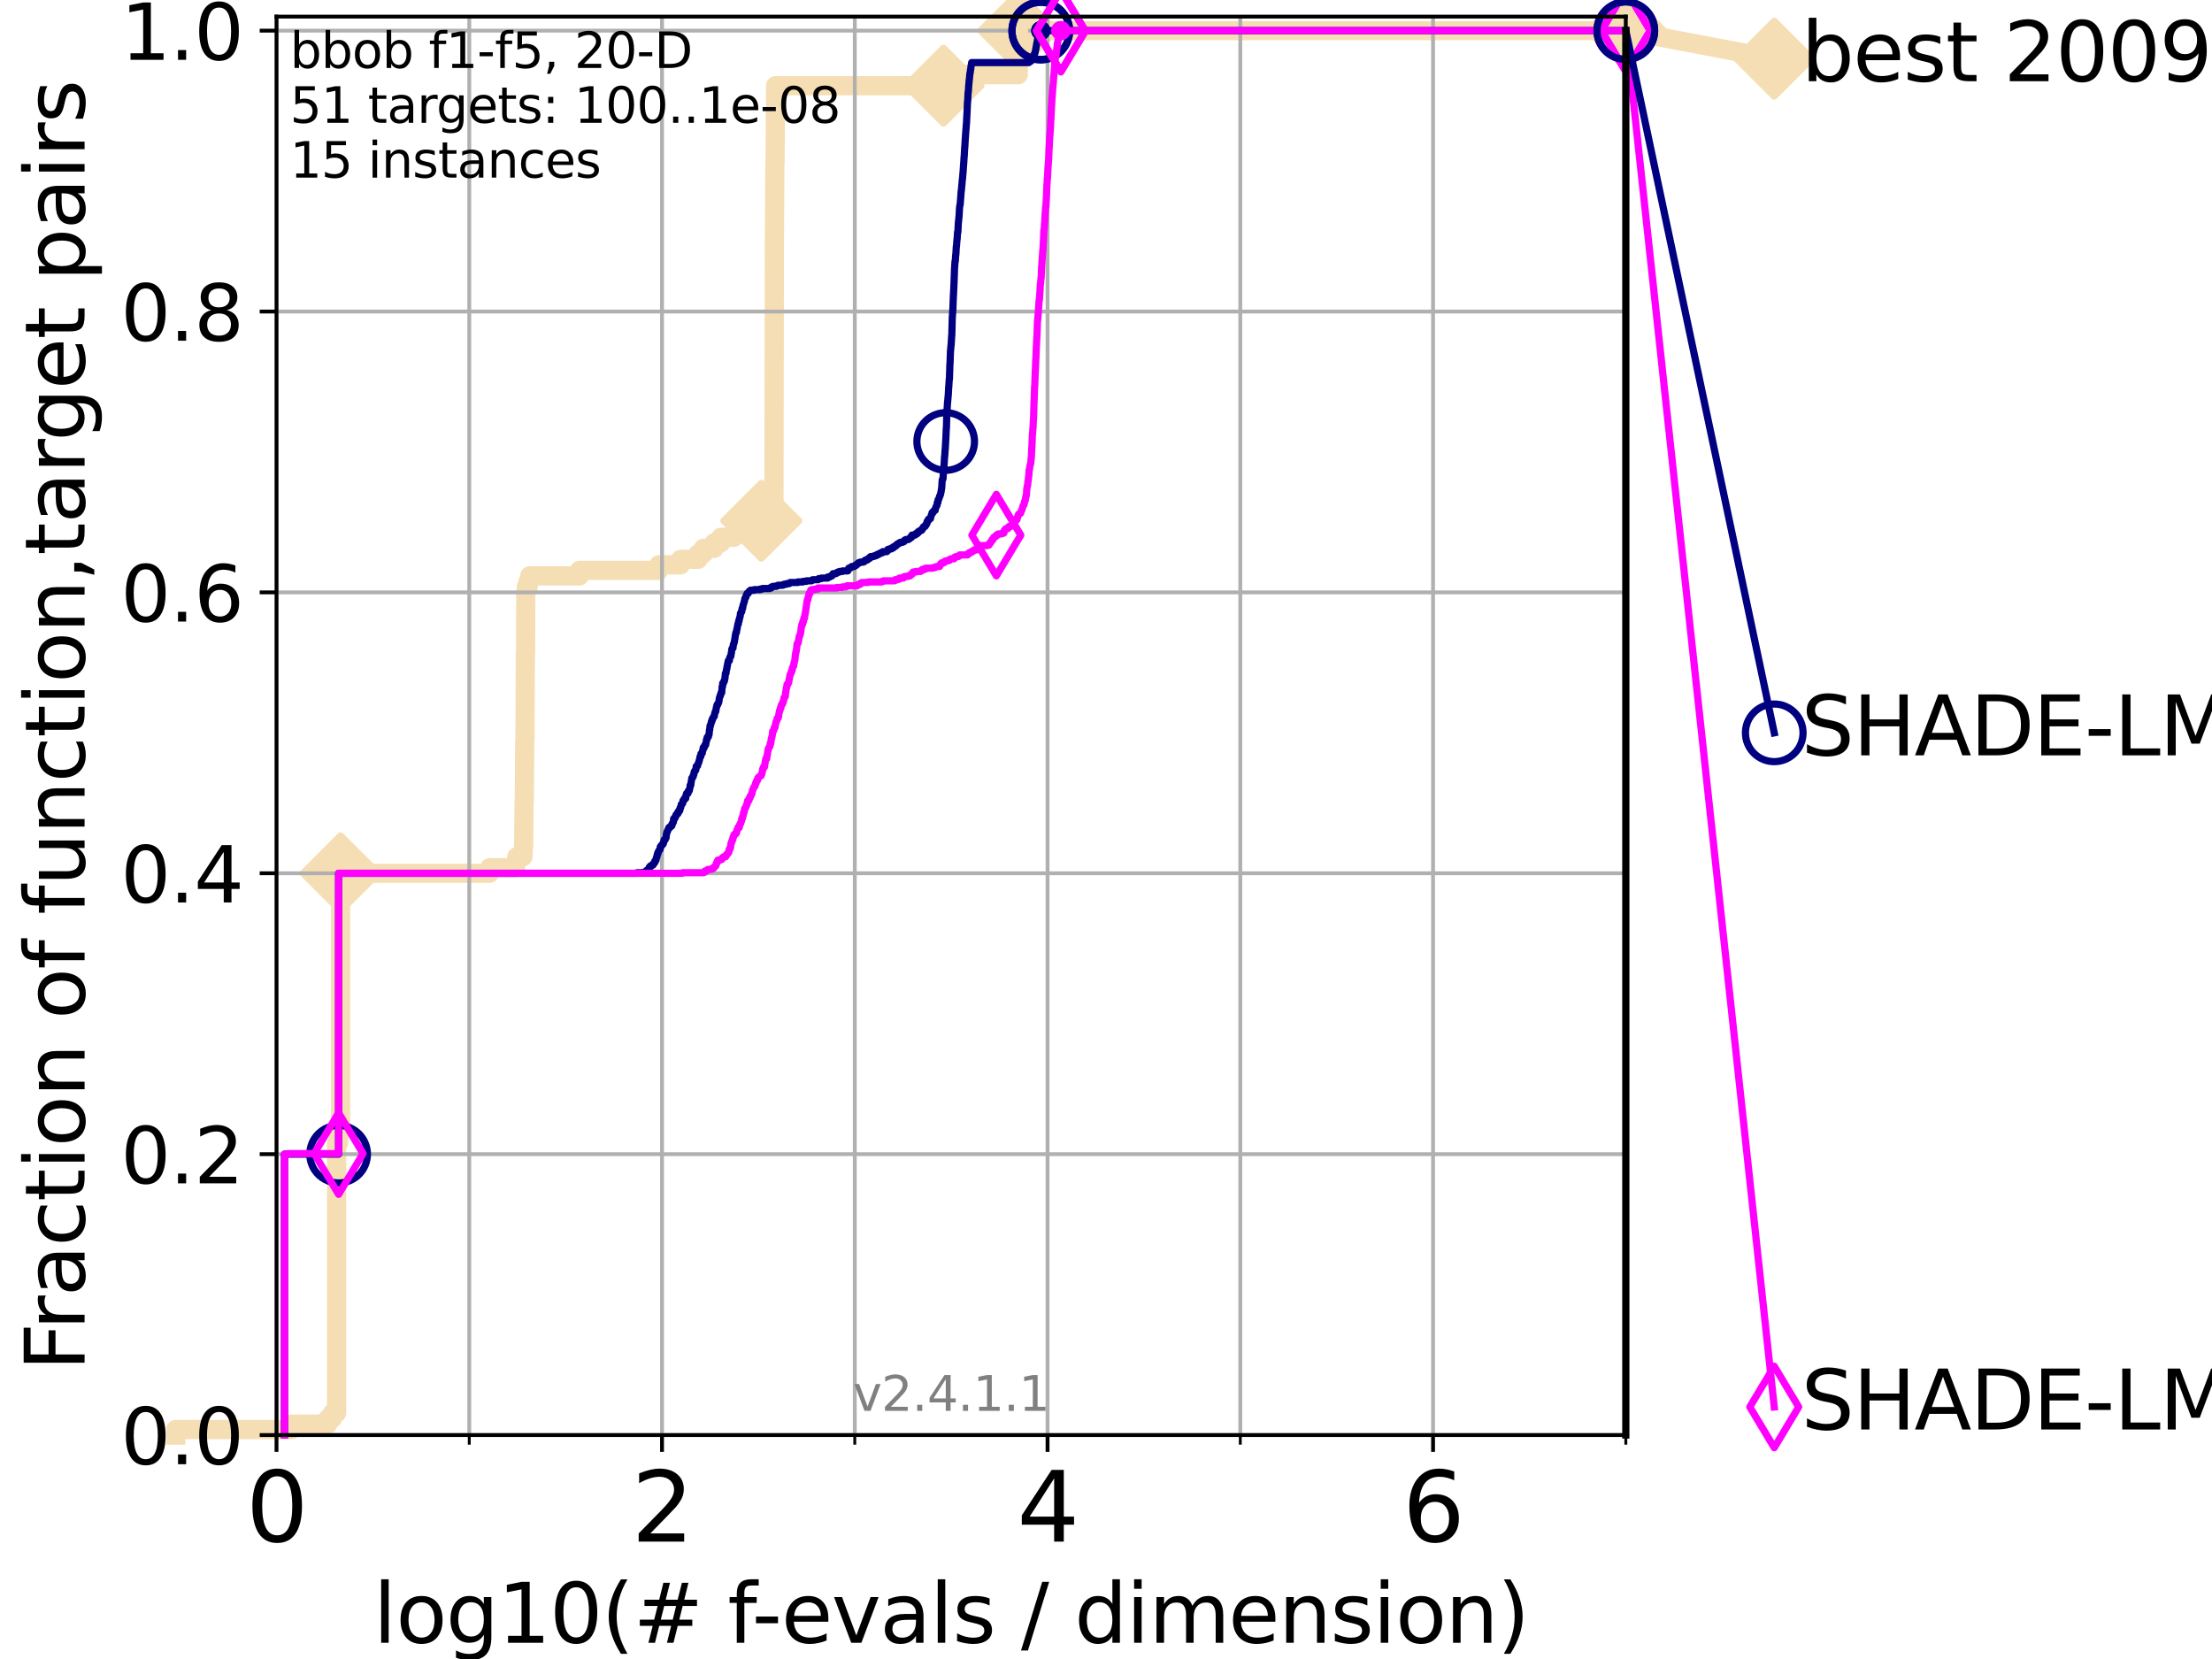 <?xml version="1.0" encoding="utf-8" standalone="no"?>
<!DOCTYPE svg PUBLIC "-//W3C//DTD SVG 1.1//EN"
  "http://www.w3.org/Graphics/SVG/1.1/DTD/svg11.dtd">
<svg height="345.6pt" version="1.1" viewBox="0 0 460.8 345.6" width="460.8pt" xmlns="http://www.w3.org/2000/svg" xmlns:xlink="http://www.w3.org/1999/xlink">
 <defs>
  <style type="text/css">*{stroke-linecap:butt;stroke-linejoin:round;}</style>
 </defs>
 <g id="figure_1">
  <g id="patch_1">
   <path d="M 0 345.6 
L 460.8 345.6 
L 460.8 0 
L 0 0 
z
" style="fill:#ffffff;"/>
  </g>
  <g id="axes_1">
   <g id="patch_2">
    <path d="M 57.6 298.944 
L 338.688 298.944 
L 338.688 3.456 
L 57.6 3.456 
z
" style="fill:#ffffff;"/>
   </g>
   <g id="line2d_1">
    <path d="M 36.604 298.944 
L 36.604 297.797 
L 60.78 297.797 
L 60.78 296.649 
L 68.328 296.649 
L 68.328 295.502 
L 69.246 295.502 
L 69.246 294.355 
L 70.119 294.355 
L 70.119 238.137 
L 70.539 238.137 
L 70.539 235.842 
L 70.949 235.842 
L 70.949 181.919 
L 101.992 181.919 
L 101.992 180.772 
L 107.365 180.772 
L 107.365 179.624 
L 107.664 179.624 
L 107.664 178.477 
L 108.949 178.477 
L 109.04 176.183 
L 109.086 176.183 
L 109.177 167.004 
L 109.222 167.004 
L 109.312 154.384 
L 109.357 154.384 
L 109.447 136.027 
L 109.491 136.027 
L 109.536 123.407 
L 109.624 123.407 
L 109.624 122.259 
L 110.017 122.259 
L 110.017 121.112 
L 110.359 121.112 
L 110.359 119.965 
L 120.713 119.965 
L 120.713 118.817 
L 137.262 118.817 
L 137.262 117.67 
L 141.774 117.67 
L 141.774 116.523 
L 145.418 116.523 
L 145.418 115.375 
L 146.522 115.375 
L 146.522 114.228 
L 148.78 114.228 
L 148.78 113.081 
L 150.159 113.081 
L 150.159 111.934 
L 152.893 111.934 
L 152.893 110.786 
L 154.119 110.786 
L 154.119 109.639 
L 158.599 109.639 
L 158.599 108.492 
L 159.966 108.492 
L 159.966 107.344 
L 161.093 107.344 
L 161.093 106.197 
L 161.224 106.197 
L 161.32 48.832 
L 161.336 48.832 
L 161.42 33.917 
L 161.456 33.917 
L 161.567 20.149 
L 161.569 20.149 
L 161.571 17.855 
L 196.553 17.855 
L 196.554 15.56 
L 212.133 15.56 
L 212.134 6.382 
L 338.688 6.382 
L 338.688 6.382 
" style="fill:none;stroke:#f5deb3;stroke-linecap:square;stroke-width:4;"/>
   </g>
   <g id="line2d_2">
    <defs>
     <path d="M 0 7.778 
L 7.778 0 
L 0 -7.778 
L -7.778 0 
z
" id="m104d2c1f60" style="stroke:#f5deb3;stroke-linejoin:miter;stroke-width:1.5;"/>
    </defs>
    <g>
     <use style="fill:#f5deb3;stroke:#f5deb3;stroke-linejoin:miter;stroke-width:1.5;" x="70.949" xlink:href="#m104d2c1f60" y="181.919"/>
     <use style="fill:#f5deb3;stroke:#f5deb3;stroke-linejoin:miter;stroke-width:1.5;" x="158.599" xlink:href="#m104d2c1f60" y="108.492"/>
     <use style="fill:#f5deb3;stroke:#f5deb3;stroke-linejoin:miter;stroke-width:1.5;" x="196.553" xlink:href="#m104d2c1f60" y="17.855"/>
     <use style="fill:#f5deb3;stroke:#f5deb3;stroke-linejoin:miter;stroke-width:1.5;" x="212.134" xlink:href="#m104d2c1f60" y="6.382"/>
     <use style="fill:#f5deb3;stroke:#f5deb3;stroke-linejoin:miter;stroke-width:1.5;" x="212.134" xlink:href="#m104d2c1f60" y="6.382"/>
     <use style="fill:#f5deb3;stroke:#f5deb3;stroke-linejoin:miter;stroke-width:1.5;" x="338.688" xlink:href="#m104d2c1f60" y="6.382"/>
    </g>
   </g>
   <g id="line2d_3">
    <path style="fill:none;stroke:#f5deb3;stroke-linecap:square;stroke-width:4;"/>
    <g/>
   </g>
   <g id="line2d_4">
    <path d="M 338.688 6.382 
L 369.608 12.233 
" style="fill:none;stroke:#f5deb3;stroke-linecap:square;stroke-width:4;"/>
    <g>
     <use style="fill:#f5deb3;stroke:#f5deb3;stroke-linejoin:miter;stroke-width:1.5;" x="338.688" xlink:href="#m104d2c1f60" y="6.382"/>
     <use style="fill:#f5deb3;stroke:#f5deb3;stroke-linejoin:miter;stroke-width:1.5;" x="369.608" xlink:href="#m104d2c1f60" y="12.233"/>
    </g>
   </g>
   <g id="matplotlib.axis_1">
    <g id="xtick_1">
     <g id="line2d_5">
      <path clip-path="url(#p1799c982e3)" d="M 57.6 298.944 
L 57.6 3.456 
" style="fill:none;stroke:#b0b0b0;stroke-linecap:square;stroke-width:0.8;"/>
     </g>
     <g id="line2d_6">
      <defs>
       <path d="M 0 0 
L 0 3.5 
" id="m0687add9a8" style="stroke:#000000;stroke-width:0.8;"/>
      </defs>
      <g>
       <use style="stroke:#000000;stroke-width:0.8;" x="57.6" xlink:href="#m0687add9a8" y="298.944"/>
      </g>
     </g>
     <g id="text_1">
      <!-- 0 -->
      <g transform="translate(51.237 321.141)scale(0.2 -0.2)">
       <defs>
        <path d="M 2034 4250 
Q 1547 4250 1301 3770 
Q 1056 3291 1056 2328 
Q 1056 1369 1301 889 
Q 1547 409 2034 409 
Q 2525 409 2770 889 
Q 3016 1369 3016 2328 
Q 3016 3291 2770 3770 
Q 2525 4250 2034 4250 
z
M 2034 4750 
Q 2819 4750 3233 4129 
Q 3647 3509 3647 2328 
Q 3647 1150 3233 529 
Q 2819 -91 2034 -91 
Q 1250 -91 836 529 
Q 422 1150 422 2328 
Q 422 3509 836 4129 
Q 1250 4750 2034 4750 
z
" id="DejaVuSans-30" transform="scale(0.016)"/>
       </defs>
       <use xlink:href="#DejaVuSans-30"/>
      </g>
     </g>
    </g>
    <g id="xtick_2">
     <g id="line2d_7">
      <path clip-path="url(#p1799c982e3)" d="M 137.911 298.944 
L 137.911 3.456 
" style="fill:none;stroke:#b0b0b0;stroke-linecap:square;stroke-width:0.8;"/>
     </g>
     <g id="line2d_8">
      <g>
       <use style="stroke:#000000;stroke-width:0.8;" x="137.911" xlink:href="#m0687add9a8" y="298.944"/>
      </g>
     </g>
     <g id="text_2">
      <!-- 2 -->
      <g transform="translate(131.548 321.141)scale(0.2 -0.2)">
       <defs>
        <path d="M 1228 531 
L 3431 531 
L 3431 0 
L 469 0 
L 469 531 
Q 828 903 1448 1529 
Q 2069 2156 2228 2338 
Q 2531 2678 2651 2914 
Q 2772 3150 2772 3378 
Q 2772 3750 2511 3984 
Q 2250 4219 1831 4219 
Q 1534 4219 1204 4116 
Q 875 4013 500 3803 
L 500 4441 
Q 881 4594 1212 4672 
Q 1544 4750 1819 4750 
Q 2544 4750 2975 4387 
Q 3406 4025 3406 3419 
Q 3406 3131 3298 2873 
Q 3191 2616 2906 2266 
Q 2828 2175 2409 1742 
Q 1991 1309 1228 531 
z
" id="DejaVuSans-32" transform="scale(0.016)"/>
       </defs>
       <use xlink:href="#DejaVuSans-32"/>
      </g>
     </g>
    </g>
    <g id="xtick_3">
     <g id="line2d_9">
      <path clip-path="url(#p1799c982e3)" d="M 218.222 298.944 
L 218.222 3.456 
" style="fill:none;stroke:#b0b0b0;stroke-linecap:square;stroke-width:0.8;"/>
     </g>
     <g id="line2d_10">
      <g>
       <use style="stroke:#000000;stroke-width:0.8;" x="218.222" xlink:href="#m0687add9a8" y="298.944"/>
      </g>
     </g>
     <g id="text_3">
      <!-- 4 -->
      <g transform="translate(211.859 321.141)scale(0.2 -0.2)">
       <defs>
        <path d="M 2419 4116 
L 825 1625 
L 2419 1625 
L 2419 4116 
z
M 2253 4666 
L 3047 4666 
L 3047 1625 
L 3713 1625 
L 3713 1100 
L 3047 1100 
L 3047 0 
L 2419 0 
L 2419 1100 
L 313 1100 
L 313 1709 
L 2253 4666 
z
" id="DejaVuSans-34" transform="scale(0.016)"/>
       </defs>
       <use xlink:href="#DejaVuSans-34"/>
      </g>
     </g>
    </g>
    <g id="xtick_4">
     <g id="line2d_11">
      <path clip-path="url(#p1799c982e3)" d="M 298.533 298.944 
L 298.533 3.456 
" style="fill:none;stroke:#b0b0b0;stroke-linecap:square;stroke-width:0.8;"/>
     </g>
     <g id="line2d_12">
      <g>
       <use style="stroke:#000000;stroke-width:0.8;" x="298.533" xlink:href="#m0687add9a8" y="298.944"/>
      </g>
     </g>
     <g id="text_4">
      <!-- 6 -->
      <g transform="translate(292.17 321.141)scale(0.2 -0.2)">
       <defs>
        <path d="M 2113 2584 
Q 1688 2584 1439 2293 
Q 1191 2003 1191 1497 
Q 1191 994 1439 701 
Q 1688 409 2113 409 
Q 2538 409 2786 701 
Q 3034 994 3034 1497 
Q 3034 2003 2786 2293 
Q 2538 2584 2113 2584 
z
M 3366 4563 
L 3366 3988 
Q 3128 4100 2886 4159 
Q 2644 4219 2406 4219 
Q 1781 4219 1451 3797 
Q 1122 3375 1075 2522 
Q 1259 2794 1537 2939 
Q 1816 3084 2150 3084 
Q 2853 3084 3261 2657 
Q 3669 2231 3669 1497 
Q 3669 778 3244 343 
Q 2819 -91 2113 -91 
Q 1303 -91 875 529 
Q 447 1150 447 2328 
Q 447 3434 972 4092 
Q 1497 4750 2381 4750 
Q 2619 4750 2861 4703 
Q 3103 4656 3366 4563 
z
" id="DejaVuSans-36" transform="scale(0.016)"/>
       </defs>
       <use xlink:href="#DejaVuSans-36"/>
      </g>
     </g>
    </g>
    <g id="xtick_5">
     <g id="line2d_13">
      <path clip-path="url(#p1799c982e3)" d="M 97.755 298.944 
L 97.755 3.456 
" style="fill:none;stroke:#b0b0b0;stroke-linecap:square;stroke-width:0.8;"/>
     </g>
     <g id="line2d_14">
      <defs>
       <path d="M 0 0 
L 0 2 
" id="m5163398fe9" style="stroke:#000000;stroke-width:0.6;"/>
      </defs>
      <g>
       <use style="stroke:#000000;stroke-width:0.6;" x="97.755" xlink:href="#m5163398fe9" y="298.944"/>
      </g>
     </g>
    </g>
    <g id="xtick_6">
     <g id="line2d_15">
      <path clip-path="url(#p1799c982e3)" d="M 178.066 298.944 
L 178.066 3.456 
" style="fill:none;stroke:#b0b0b0;stroke-linecap:square;stroke-width:0.8;"/>
     </g>
     <g id="line2d_16">
      <g>
       <use style="stroke:#000000;stroke-width:0.6;" x="178.066" xlink:href="#m5163398fe9" y="298.944"/>
      </g>
     </g>
    </g>
    <g id="xtick_7">
     <g id="line2d_17">
      <path clip-path="url(#p1799c982e3)" d="M 258.377 298.944 
L 258.377 3.456 
" style="fill:none;stroke:#b0b0b0;stroke-linecap:square;stroke-width:0.8;"/>
     </g>
     <g id="line2d_18">
      <g>
       <use style="stroke:#000000;stroke-width:0.6;" x="258.377" xlink:href="#m5163398fe9" y="298.944"/>
      </g>
     </g>
    </g>
    <g id="xtick_8">
     <g id="line2d_19">
      <path clip-path="url(#p1799c982e3)" d="M 338.688 298.944 
L 338.688 3.456 
" style="fill:none;stroke:#b0b0b0;stroke-linecap:square;stroke-width:0.8;"/>
     </g>
     <g id="line2d_20">
      <g>
       <use style="stroke:#000000;stroke-width:0.6;" x="338.688" xlink:href="#m5163398fe9" y="298.944"/>
      </g>
     </g>
    </g>
    <g id="text_5">
     <!-- log10(# f-evals / dimension) -->
     <g transform="translate(77.764 342.218)scale(0.17 -0.17)">
      <defs>
       <path d="M 603 4863 
L 1178 4863 
L 1178 0 
L 603 0 
L 603 4863 
z
" id="DejaVuSans-6c" transform="scale(0.016)"/>
       <path d="M 1959 3097 
Q 1497 3097 1228 2736 
Q 959 2375 959 1747 
Q 959 1119 1226 758 
Q 1494 397 1959 397 
Q 2419 397 2687 759 
Q 2956 1122 2956 1747 
Q 2956 2369 2687 2733 
Q 2419 3097 1959 3097 
z
M 1959 3584 
Q 2709 3584 3137 3096 
Q 3566 2609 3566 1747 
Q 3566 888 3137 398 
Q 2709 -91 1959 -91 
Q 1206 -91 779 398 
Q 353 888 353 1747 
Q 353 2609 779 3096 
Q 1206 3584 1959 3584 
z
" id="DejaVuSans-6f" transform="scale(0.016)"/>
       <path d="M 2906 1791 
Q 2906 2416 2648 2759 
Q 2391 3103 1925 3103 
Q 1463 3103 1205 2759 
Q 947 2416 947 1791 
Q 947 1169 1205 825 
Q 1463 481 1925 481 
Q 2391 481 2648 825 
Q 2906 1169 2906 1791 
z
M 3481 434 
Q 3481 -459 3084 -895 
Q 2688 -1331 1869 -1331 
Q 1566 -1331 1297 -1286 
Q 1028 -1241 775 -1147 
L 775 -588 
Q 1028 -725 1275 -790 
Q 1522 -856 1778 -856 
Q 2344 -856 2625 -561 
Q 2906 -266 2906 331 
L 2906 616 
Q 2728 306 2450 153 
Q 2172 0 1784 0 
Q 1141 0 747 490 
Q 353 981 353 1791 
Q 353 2603 747 3093 
Q 1141 3584 1784 3584 
Q 2172 3584 2450 3431 
Q 2728 3278 2906 2969 
L 2906 3500 
L 3481 3500 
L 3481 434 
z
" id="DejaVuSans-67" transform="scale(0.016)"/>
       <path d="M 794 531 
L 1825 531 
L 1825 4091 
L 703 3866 
L 703 4441 
L 1819 4666 
L 2450 4666 
L 2450 531 
L 3481 531 
L 3481 0 
L 794 0 
L 794 531 
z
" id="DejaVuSans-31" transform="scale(0.016)"/>
       <path d="M 1984 4856 
Q 1566 4138 1362 3434 
Q 1159 2731 1159 2009 
Q 1159 1288 1364 580 
Q 1569 -128 1984 -844 
L 1484 -844 
Q 1016 -109 783 600 
Q 550 1309 550 2009 
Q 550 2706 781 3412 
Q 1013 4119 1484 4856 
L 1984 4856 
z
" id="DejaVuSans-28" transform="scale(0.016)"/>
       <path d="M 3272 2816 
L 2363 2816 
L 2100 1772 
L 3016 1772 
L 3272 2816 
z
M 2803 4594 
L 2478 3297 
L 3391 3297 
L 3719 4594 
L 4219 4594 
L 3897 3297 
L 4872 3297 
L 4872 2816 
L 3775 2816 
L 3519 1772 
L 4513 1772 
L 4513 1294 
L 3397 1294 
L 3072 0 
L 2572 0 
L 2894 1294 
L 1978 1294 
L 1656 0 
L 1153 0 
L 1478 1294 
L 494 1294 
L 494 1772 
L 1594 1772 
L 1856 2816 
L 850 2816 
L 850 3297 
L 1978 3297 
L 2297 4594 
L 2803 4594 
z
" id="DejaVuSans-23" transform="scale(0.016)"/>
       <path id="DejaVuSans-20" transform="scale(0.016)"/>
       <path d="M 2375 4863 
L 2375 4384 
L 1825 4384 
Q 1516 4384 1395 4259 
Q 1275 4134 1275 3809 
L 1275 3500 
L 2222 3500 
L 2222 3053 
L 1275 3053 
L 1275 0 
L 697 0 
L 697 3053 
L 147 3053 
L 147 3500 
L 697 3500 
L 697 3744 
Q 697 4328 969 4595 
Q 1241 4863 1831 4863 
L 2375 4863 
z
" id="DejaVuSans-66" transform="scale(0.016)"/>
       <path d="M 313 2009 
L 1997 2009 
L 1997 1497 
L 313 1497 
L 313 2009 
z
" id="DejaVuSans-2d" transform="scale(0.016)"/>
       <path d="M 3597 1894 
L 3597 1613 
L 953 1613 
Q 991 1019 1311 708 
Q 1631 397 2203 397 
Q 2534 397 2845 478 
Q 3156 559 3463 722 
L 3463 178 
Q 3153 47 2828 -22 
Q 2503 -91 2169 -91 
Q 1331 -91 842 396 
Q 353 884 353 1716 
Q 353 2575 817 3079 
Q 1281 3584 2069 3584 
Q 2775 3584 3186 3129 
Q 3597 2675 3597 1894 
z
M 3022 2063 
Q 3016 2534 2758 2815 
Q 2500 3097 2075 3097 
Q 1594 3097 1305 2825 
Q 1016 2553 972 2059 
L 3022 2063 
z
" id="DejaVuSans-65" transform="scale(0.016)"/>
       <path d="M 191 3500 
L 800 3500 
L 1894 563 
L 2988 3500 
L 3597 3500 
L 2284 0 
L 1503 0 
L 191 3500 
z
" id="DejaVuSans-76" transform="scale(0.016)"/>
       <path d="M 2194 1759 
Q 1497 1759 1228 1600 
Q 959 1441 959 1056 
Q 959 750 1161 570 
Q 1363 391 1709 391 
Q 2188 391 2477 730 
Q 2766 1069 2766 1631 
L 2766 1759 
L 2194 1759 
z
M 3341 1997 
L 3341 0 
L 2766 0 
L 2766 531 
Q 2569 213 2275 61 
Q 1981 -91 1556 -91 
Q 1019 -91 701 211 
Q 384 513 384 1019 
Q 384 1609 779 1909 
Q 1175 2209 1959 2209 
L 2766 2209 
L 2766 2266 
Q 2766 2663 2505 2880 
Q 2244 3097 1772 3097 
Q 1472 3097 1187 3025 
Q 903 2953 641 2809 
L 641 3341 
Q 956 3463 1253 3523 
Q 1550 3584 1831 3584 
Q 2591 3584 2966 3190 
Q 3341 2797 3341 1997 
z
" id="DejaVuSans-61" transform="scale(0.016)"/>
       <path d="M 2834 3397 
L 2834 2853 
Q 2591 2978 2328 3040 
Q 2066 3103 1784 3103 
Q 1356 3103 1142 2972 
Q 928 2841 928 2578 
Q 928 2378 1081 2264 
Q 1234 2150 1697 2047 
L 1894 2003 
Q 2506 1872 2764 1633 
Q 3022 1394 3022 966 
Q 3022 478 2636 193 
Q 2250 -91 1575 -91 
Q 1294 -91 989 -36 
Q 684 19 347 128 
L 347 722 
Q 666 556 975 473 
Q 1284 391 1588 391 
Q 1994 391 2212 530 
Q 2431 669 2431 922 
Q 2431 1156 2273 1281 
Q 2116 1406 1581 1522 
L 1381 1569 
Q 847 1681 609 1914 
Q 372 2147 372 2553 
Q 372 3047 722 3315 
Q 1072 3584 1716 3584 
Q 2034 3584 2315 3537 
Q 2597 3491 2834 3397 
z
" id="DejaVuSans-73" transform="scale(0.016)"/>
       <path d="M 1625 4666 
L 2156 4666 
L 531 -594 
L 0 -594 
L 1625 4666 
z
" id="DejaVuSans-2f" transform="scale(0.016)"/>
       <path d="M 2906 2969 
L 2906 4863 
L 3481 4863 
L 3481 0 
L 2906 0 
L 2906 525 
Q 2725 213 2448 61 
Q 2172 -91 1784 -91 
Q 1150 -91 751 415 
Q 353 922 353 1747 
Q 353 2572 751 3078 
Q 1150 3584 1784 3584 
Q 2172 3584 2448 3432 
Q 2725 3281 2906 2969 
z
M 947 1747 
Q 947 1113 1208 752 
Q 1469 391 1925 391 
Q 2381 391 2643 752 
Q 2906 1113 2906 1747 
Q 2906 2381 2643 2742 
Q 2381 3103 1925 3103 
Q 1469 3103 1208 2742 
Q 947 2381 947 1747 
z
" id="DejaVuSans-64" transform="scale(0.016)"/>
       <path d="M 603 3500 
L 1178 3500 
L 1178 0 
L 603 0 
L 603 3500 
z
M 603 4863 
L 1178 4863 
L 1178 4134 
L 603 4134 
L 603 4863 
z
" id="DejaVuSans-69" transform="scale(0.016)"/>
       <path d="M 3328 2828 
Q 3544 3216 3844 3400 
Q 4144 3584 4550 3584 
Q 5097 3584 5394 3201 
Q 5691 2819 5691 2113 
L 5691 0 
L 5113 0 
L 5113 2094 
Q 5113 2597 4934 2840 
Q 4756 3084 4391 3084 
Q 3944 3084 3684 2787 
Q 3425 2491 3425 1978 
L 3425 0 
L 2847 0 
L 2847 2094 
Q 2847 2600 2669 2842 
Q 2491 3084 2119 3084 
Q 1678 3084 1418 2786 
Q 1159 2488 1159 1978 
L 1159 0 
L 581 0 
L 581 3500 
L 1159 3500 
L 1159 2956 
Q 1356 3278 1631 3431 
Q 1906 3584 2284 3584 
Q 2666 3584 2933 3390 
Q 3200 3197 3328 2828 
z
" id="DejaVuSans-6d" transform="scale(0.016)"/>
       <path d="M 3513 2113 
L 3513 0 
L 2938 0 
L 2938 2094 
Q 2938 2591 2744 2837 
Q 2550 3084 2163 3084 
Q 1697 3084 1428 2787 
Q 1159 2491 1159 1978 
L 1159 0 
L 581 0 
L 581 3500 
L 1159 3500 
L 1159 2956 
Q 1366 3272 1645 3428 
Q 1925 3584 2291 3584 
Q 2894 3584 3203 3211 
Q 3513 2838 3513 2113 
z
" id="DejaVuSans-6e" transform="scale(0.016)"/>
       <path d="M 513 4856 
L 1013 4856 
Q 1481 4119 1714 3412 
Q 1947 2706 1947 2009 
Q 1947 1309 1714 600 
Q 1481 -109 1013 -844 
L 513 -844 
Q 928 -128 1133 580 
Q 1338 1288 1338 2009 
Q 1338 2731 1133 3434 
Q 928 4138 513 4856 
z
" id="DejaVuSans-29" transform="scale(0.016)"/>
      </defs>
      <use xlink:href="#DejaVuSans-6c"/>
      <use x="27.783" xlink:href="#DejaVuSans-6f"/>
      <use x="88.965" xlink:href="#DejaVuSans-67"/>
      <use x="152.441" xlink:href="#DejaVuSans-31"/>
      <use x="216.064" xlink:href="#DejaVuSans-30"/>
      <use x="279.688" xlink:href="#DejaVuSans-28"/>
      <use x="318.701" xlink:href="#DejaVuSans-23"/>
      <use x="402.49" xlink:href="#DejaVuSans-20"/>
      <use x="434.277" xlink:href="#DejaVuSans-66"/>
      <use x="463.982" xlink:href="#DejaVuSans-2d"/>
      <use x="500.066" xlink:href="#DejaVuSans-65"/>
      <use x="561.59" xlink:href="#DejaVuSans-76"/>
      <use x="620.77" xlink:href="#DejaVuSans-61"/>
      <use x="682.049" xlink:href="#DejaVuSans-6c"/>
      <use x="709.832" xlink:href="#DejaVuSans-73"/>
      <use x="761.932" xlink:href="#DejaVuSans-20"/>
      <use x="793.719" xlink:href="#DejaVuSans-2f"/>
      <use x="827.41" xlink:href="#DejaVuSans-20"/>
      <use x="859.197" xlink:href="#DejaVuSans-64"/>
      <use x="922.674" xlink:href="#DejaVuSans-69"/>
      <use x="950.457" xlink:href="#DejaVuSans-6d"/>
      <use x="1047.869" xlink:href="#DejaVuSans-65"/>
      <use x="1109.393" xlink:href="#DejaVuSans-6e"/>
      <use x="1172.771" xlink:href="#DejaVuSans-73"/>
      <use x="1224.871" xlink:href="#DejaVuSans-69"/>
      <use x="1252.654" xlink:href="#DejaVuSans-6f"/>
      <use x="1313.836" xlink:href="#DejaVuSans-6e"/>
      <use x="1377.215" xlink:href="#DejaVuSans-29"/>
     </g>
    </g>
   </g>
   <g id="matplotlib.axis_2">
    <g id="ytick_1">
     <g id="line2d_21">
      <path clip-path="url(#p1799c982e3)" d="M 57.6 298.944 
L 338.688 298.944 
" style="fill:none;stroke:#b0b0b0;stroke-linecap:square;stroke-width:0.8;"/>
     </g>
     <g id="line2d_22">
      <defs>
       <path d="M 0 0 
L -3.5 0 
" id="mf4ea1cee1c" style="stroke:#000000;stroke-width:0.8;"/>
      </defs>
      <g>
       <use style="stroke:#000000;stroke-width:0.8;" x="57.6" xlink:href="#mf4ea1cee1c" y="298.944"/>
      </g>
     </g>
     <g id="text_6">
      <!-- 0.0 -->
      <g transform="translate(25.155 305.023)scale(0.16 -0.16)">
       <defs>
        <path d="M 684 794 
L 1344 794 
L 1344 0 
L 684 0 
L 684 794 
z
" id="DejaVuSans-2e" transform="scale(0.016)"/>
       </defs>
       <use xlink:href="#DejaVuSans-30"/>
       <use x="63.623" xlink:href="#DejaVuSans-2e"/>
       <use x="95.41" xlink:href="#DejaVuSans-30"/>
      </g>
     </g>
    </g>
    <g id="ytick_2">
     <g id="line2d_23">
      <path clip-path="url(#p1799c982e3)" d="M 57.6 240.432 
L 338.688 240.432 
" style="fill:none;stroke:#b0b0b0;stroke-linecap:square;stroke-width:0.8;"/>
     </g>
     <g id="line2d_24">
      <g>
       <use style="stroke:#000000;stroke-width:0.8;" x="57.6" xlink:href="#mf4ea1cee1c" y="240.432"/>
      </g>
     </g>
     <g id="text_7">
      <!-- 0.2 -->
      <g transform="translate(25.155 246.51)scale(0.16 -0.16)">
       <use xlink:href="#DejaVuSans-30"/>
       <use x="63.623" xlink:href="#DejaVuSans-2e"/>
       <use x="95.41" xlink:href="#DejaVuSans-32"/>
      </g>
     </g>
    </g>
    <g id="ytick_3">
     <g id="line2d_25">
      <path clip-path="url(#p1799c982e3)" d="M 57.6 181.919 
L 338.688 181.919 
" style="fill:none;stroke:#b0b0b0;stroke-linecap:square;stroke-width:0.8;"/>
     </g>
     <g id="line2d_26">
      <g>
       <use style="stroke:#000000;stroke-width:0.8;" x="57.6" xlink:href="#mf4ea1cee1c" y="181.919"/>
      </g>
     </g>
     <g id="text_8">
      <!-- 0.4 -->
      <g transform="translate(25.155 187.998)scale(0.16 -0.16)">
       <use xlink:href="#DejaVuSans-30"/>
       <use x="63.623" xlink:href="#DejaVuSans-2e"/>
       <use x="95.41" xlink:href="#DejaVuSans-34"/>
      </g>
     </g>
    </g>
    <g id="ytick_4">
     <g id="line2d_27">
      <path clip-path="url(#p1799c982e3)" d="M 57.6 123.407 
L 338.688 123.407 
" style="fill:none;stroke:#b0b0b0;stroke-linecap:square;stroke-width:0.8;"/>
     </g>
     <g id="line2d_28">
      <g>
       <use style="stroke:#000000;stroke-width:0.8;" x="57.6" xlink:href="#mf4ea1cee1c" y="123.407"/>
      </g>
     </g>
     <g id="text_9">
      <!-- 0.6 -->
      <g transform="translate(25.155 129.485)scale(0.16 -0.16)">
       <use xlink:href="#DejaVuSans-30"/>
       <use x="63.623" xlink:href="#DejaVuSans-2e"/>
       <use x="95.41" xlink:href="#DejaVuSans-36"/>
      </g>
     </g>
    </g>
    <g id="ytick_5">
     <g id="line2d_29">
      <path clip-path="url(#p1799c982e3)" d="M 57.6 64.894 
L 338.688 64.894 
" style="fill:none;stroke:#b0b0b0;stroke-linecap:square;stroke-width:0.8;"/>
     </g>
     <g id="line2d_30">
      <g>
       <use style="stroke:#000000;stroke-width:0.8;" x="57.6" xlink:href="#mf4ea1cee1c" y="64.894"/>
      </g>
     </g>
     <g id="text_10">
      <!-- 0.8 -->
      <g transform="translate(25.155 70.973)scale(0.16 -0.16)">
       <defs>
        <path d="M 2034 2216 
Q 1584 2216 1326 1975 
Q 1069 1734 1069 1313 
Q 1069 891 1326 650 
Q 1584 409 2034 409 
Q 2484 409 2743 651 
Q 3003 894 3003 1313 
Q 3003 1734 2745 1975 
Q 2488 2216 2034 2216 
z
M 1403 2484 
Q 997 2584 770 2862 
Q 544 3141 544 3541 
Q 544 4100 942 4425 
Q 1341 4750 2034 4750 
Q 2731 4750 3128 4425 
Q 3525 4100 3525 3541 
Q 3525 3141 3298 2862 
Q 3072 2584 2669 2484 
Q 3125 2378 3379 2068 
Q 3634 1759 3634 1313 
Q 3634 634 3220 271 
Q 2806 -91 2034 -91 
Q 1263 -91 848 271 
Q 434 634 434 1313 
Q 434 1759 690 2068 
Q 947 2378 1403 2484 
z
M 1172 3481 
Q 1172 3119 1398 2916 
Q 1625 2713 2034 2713 
Q 2441 2713 2670 2916 
Q 2900 3119 2900 3481 
Q 2900 3844 2670 4047 
Q 2441 4250 2034 4250 
Q 1625 4250 1398 4047 
Q 1172 3844 1172 3481 
z
" id="DejaVuSans-38" transform="scale(0.016)"/>
       </defs>
       <use xlink:href="#DejaVuSans-30"/>
       <use x="63.623" xlink:href="#DejaVuSans-2e"/>
       <use x="95.41" xlink:href="#DejaVuSans-38"/>
      </g>
     </g>
    </g>
    <g id="ytick_6">
     <g id="line2d_31">
      <path clip-path="url(#p1799c982e3)" d="M 57.6 6.382 
L 338.688 6.382 
" style="fill:none;stroke:#b0b0b0;stroke-linecap:square;stroke-width:0.8;"/>
     </g>
     <g id="line2d_32">
      <g>
       <use style="stroke:#000000;stroke-width:0.8;" x="57.6" xlink:href="#mf4ea1cee1c" y="6.382"/>
      </g>
     </g>
     <g id="text_11">
      <!-- 1.0 -->
      <g transform="translate(25.155 12.46)scale(0.16 -0.16)">
       <use xlink:href="#DejaVuSans-31"/>
       <use x="63.623" xlink:href="#DejaVuSans-2e"/>
       <use x="95.41" xlink:href="#DejaVuSans-30"/>
      </g>
     </g>
    </g>
    <g id="text_12">
     <!-- Fraction of function,target pairs -->
     <g transform="translate(17.62 285.585)rotate(-90)scale(0.17 -0.17)">
      <defs>
       <path d="M 628 4666 
L 3309 4666 
L 3309 4134 
L 1259 4134 
L 1259 2759 
L 3109 2759 
L 3109 2228 
L 1259 2228 
L 1259 0 
L 628 0 
L 628 4666 
z
" id="DejaVuSans-46" transform="scale(0.016)"/>
       <path d="M 2631 2963 
Q 2534 3019 2420 3045 
Q 2306 3072 2169 3072 
Q 1681 3072 1420 2755 
Q 1159 2438 1159 1844 
L 1159 0 
L 581 0 
L 581 3500 
L 1159 3500 
L 1159 2956 
Q 1341 3275 1631 3429 
Q 1922 3584 2338 3584 
Q 2397 3584 2469 3576 
Q 2541 3569 2628 3553 
L 2631 2963 
z
" id="DejaVuSans-72" transform="scale(0.016)"/>
       <path d="M 3122 3366 
L 3122 2828 
Q 2878 2963 2633 3030 
Q 2388 3097 2138 3097 
Q 1578 3097 1268 2742 
Q 959 2388 959 1747 
Q 959 1106 1268 751 
Q 1578 397 2138 397 
Q 2388 397 2633 464 
Q 2878 531 3122 666 
L 3122 134 
Q 2881 22 2623 -34 
Q 2366 -91 2075 -91 
Q 1284 -91 818 406 
Q 353 903 353 1747 
Q 353 2603 823 3093 
Q 1294 3584 2113 3584 
Q 2378 3584 2631 3529 
Q 2884 3475 3122 3366 
z
" id="DejaVuSans-63" transform="scale(0.016)"/>
       <path d="M 1172 4494 
L 1172 3500 
L 2356 3500 
L 2356 3053 
L 1172 3053 
L 1172 1153 
Q 1172 725 1289 603 
Q 1406 481 1766 481 
L 2356 481 
L 2356 0 
L 1766 0 
Q 1100 0 847 248 
Q 594 497 594 1153 
L 594 3053 
L 172 3053 
L 172 3500 
L 594 3500 
L 594 4494 
L 1172 4494 
z
" id="DejaVuSans-74" transform="scale(0.016)"/>
       <path d="M 544 1381 
L 544 3500 
L 1119 3500 
L 1119 1403 
Q 1119 906 1312 657 
Q 1506 409 1894 409 
Q 2359 409 2629 706 
Q 2900 1003 2900 1516 
L 2900 3500 
L 3475 3500 
L 3475 0 
L 2900 0 
L 2900 538 
Q 2691 219 2414 64 
Q 2138 -91 1772 -91 
Q 1169 -91 856 284 
Q 544 659 544 1381 
z
M 1991 3584 
L 1991 3584 
z
" id="DejaVuSans-75" transform="scale(0.016)"/>
       <path d="M 750 794 
L 1409 794 
L 1409 256 
L 897 -744 
L 494 -744 
L 750 256 
L 750 794 
z
" id="DejaVuSans-2c" transform="scale(0.016)"/>
       <path d="M 1159 525 
L 1159 -1331 
L 581 -1331 
L 581 3500 
L 1159 3500 
L 1159 2969 
Q 1341 3281 1617 3432 
Q 1894 3584 2278 3584 
Q 2916 3584 3314 3078 
Q 3713 2572 3713 1747 
Q 3713 922 3314 415 
Q 2916 -91 2278 -91 
Q 1894 -91 1617 61 
Q 1341 213 1159 525 
z
M 3116 1747 
Q 3116 2381 2855 2742 
Q 2594 3103 2138 3103 
Q 1681 3103 1420 2742 
Q 1159 2381 1159 1747 
Q 1159 1113 1420 752 
Q 1681 391 2138 391 
Q 2594 391 2855 752 
Q 3116 1113 3116 1747 
z
" id="DejaVuSans-70" transform="scale(0.016)"/>
      </defs>
      <use xlink:href="#DejaVuSans-46"/>
      <use x="50.27" xlink:href="#DejaVuSans-72"/>
      <use x="91.383" xlink:href="#DejaVuSans-61"/>
      <use x="152.662" xlink:href="#DejaVuSans-63"/>
      <use x="207.643" xlink:href="#DejaVuSans-74"/>
      <use x="246.852" xlink:href="#DejaVuSans-69"/>
      <use x="274.635" xlink:href="#DejaVuSans-6f"/>
      <use x="335.816" xlink:href="#DejaVuSans-6e"/>
      <use x="399.195" xlink:href="#DejaVuSans-20"/>
      <use x="430.982" xlink:href="#DejaVuSans-6f"/>
      <use x="492.164" xlink:href="#DejaVuSans-66"/>
      <use x="527.369" xlink:href="#DejaVuSans-20"/>
      <use x="559.156" xlink:href="#DejaVuSans-66"/>
      <use x="594.361" xlink:href="#DejaVuSans-75"/>
      <use x="657.74" xlink:href="#DejaVuSans-6e"/>
      <use x="721.119" xlink:href="#DejaVuSans-63"/>
      <use x="776.1" xlink:href="#DejaVuSans-74"/>
      <use x="815.309" xlink:href="#DejaVuSans-69"/>
      <use x="843.092" xlink:href="#DejaVuSans-6f"/>
      <use x="904.273" xlink:href="#DejaVuSans-6e"/>
      <use x="967.652" xlink:href="#DejaVuSans-2c"/>
      <use x="999.439" xlink:href="#DejaVuSans-74"/>
      <use x="1038.648" xlink:href="#DejaVuSans-61"/>
      <use x="1099.928" xlink:href="#DejaVuSans-72"/>
      <use x="1139.291" xlink:href="#DejaVuSans-67"/>
      <use x="1202.768" xlink:href="#DejaVuSans-65"/>
      <use x="1264.291" xlink:href="#DejaVuSans-74"/>
      <use x="1303.5" xlink:href="#DejaVuSans-20"/>
      <use x="1335.287" xlink:href="#DejaVuSans-70"/>
      <use x="1398.764" xlink:href="#DejaVuSans-61"/>
      <use x="1460.043" xlink:href="#DejaVuSans-69"/>
      <use x="1487.826" xlink:href="#DejaVuSans-72"/>
      <use x="1528.939" xlink:href="#DejaVuSans-73"/>
     </g>
    </g>
   </g>
   <g id="line2d_33">
    <defs>
     <path d="M 0 1.5 
C 0.398 1.5 0.779 1.342 1.061 1.061 
C 1.342 0.779 1.5 0.398 1.5 0 
C 1.5 -0.398 1.342 -0.779 1.061 -1.061 
C 0.779 -1.342 0.398 -1.5 0 -1.5 
C -0.398 -1.5 -0.779 -1.342 -1.061 -1.061 
C -1.342 -0.779 -1.5 -0.398 -1.5 0 
C -1.5 0.398 -1.342 0.779 -1.061 1.061 
C -0.779 1.342 -0.398 1.5 0 1.5 
z
" id="m4feff5648d" style="stroke:#f5deb3;"/>
    </defs>
    <g>
     <use style="fill:#f5deb3;stroke:#f5deb3;" x="212.134" xlink:href="#m4feff5648d" y="6.382"/>
     <use style="fill:#f5deb3;stroke:#f5deb3;" x="212.134" xlink:href="#m4feff5648d" y="6.382"/>
    </g>
   </g>
   <g id="line2d_34">
    <defs>
     <path d="M 0 1.5 
C 0.398 1.5 0.779 1.342 1.061 1.061 
C 1.342 0.779 1.5 0.398 1.5 0 
C 1.5 -0.398 1.342 -0.779 1.061 -1.061 
C 0.779 -1.342 0.398 -1.5 0 -1.5 
C -0.398 -1.5 -0.779 -1.342 -1.061 -1.061 
C -1.342 -0.779 -1.5 -0.398 -1.5 0 
C -1.5 0.398 -1.342 0.779 -1.061 1.061 
C -0.779 1.342 -0.398 1.5 0 1.5 
z
" id="me4fe0dd712" style="stroke:#000080;"/>
    </defs>
    <g>
     <use style="fill:#000080;stroke:#000080;" x="216.811" xlink:href="#me4fe0dd712" y="6.382"/>
     <use style="fill:#000080;stroke:#000080;" x="216.811" xlink:href="#me4fe0dd712" y="6.382"/>
    </g>
   </g>
   <g id="line2d_35">
    <path d="M 59.262 298.944 
L 59.262 240.432 
L 70.539 240.432 
L 70.539 181.919 
L 132.707 181.919 
L 132.707 181.804 
L 134.139 181.804 
L 134.139 181.69 
L 134.461 181.69 
L 134.461 181.575 
L 134.651 181.575 
L 134.661 181.345 
L 134.839 181.345 
L 134.839 181.231 
L 135.179 181.231 
L 135.25 180.657 
L 135.412 180.657 
L 135.442 180.428 
L 135.682 180.428 
L 135.78 180.198 
L 136.035 180.198 
L 136.122 179.969 
L 136.18 179.969 
L 136.228 179.739 
L 136.371 179.739 
L 136.4 179.395 
L 136.551 179.395 
L 136.57 179.166 
L 136.673 179.166 
L 136.748 178.592 
L 136.832 178.592 
L 136.943 177.903 
L 137.035 177.903 
L 137.062 177.559 
L 137.153 177.559 
L 137.244 177.215 
L 137.29 177.215 
L 137.389 176.986 
L 137.505 176.986 
L 137.55 176.412 
L 137.691 176.412 
L 137.7 176.183 
L 137.806 176.183 
L 137.806 176.068 
L 137.928 176.068 
L 138.015 175.838 
L 138.145 175.838 
L 138.188 175.494 
L 138.265 175.494 
L 138.35 174.92 
L 138.57 174.92 
L 138.678 174.576 
L 138.745 174.576 
L 138.836 173.658 
L 138.886 173.658 
L 138.935 173.314 
L 139.001 173.314 
L 139.099 172.97 
L 139.148 172.97 
L 139.253 172.626 
L 139.277 172.626 
L 139.342 172.396 
L 139.557 172.396 
L 139.613 172.167 
L 139.786 172.167 
L 139.786 172.052 
L 139.949 172.052 
L 140.011 171.593 
L 140.104 171.593 
L 140.211 171.249 
L 140.287 171.249 
L 140.325 170.561 
L 140.544 170.561 
L 140.612 170.217 
L 140.723 170.217 
L 140.819 169.758 
L 140.915 169.758 
L 140.915 169.643 
L 141.069 169.643 
L 141.069 169.528 
L 141.199 169.528 
L 141.199 169.184 
L 141.393 169.184 
L 141.429 168.84 
L 141.62 168.84 
L 141.683 168.266 
L 141.788 168.266 
L 141.886 167.807 
L 141.914 167.807 
L 141.914 167.578 
L 142.038 167.578 
L 142.12 167.348 
L 142.216 167.348 
L 142.284 166.775 
L 142.379 166.775 
L 142.379 166.66 
L 142.526 166.66 
L 142.573 166.316 
L 142.845 166.316 
L 142.91 165.627 
L 142.976 165.627 
L 143.021 165.283 
L 143.312 165.283 
L 143.42 164.709 
L 143.597 164.709 
L 143.698 164.136 
L 143.723 164.136 
L 143.779 163.562 
L 143.903 163.562 
L 143.995 162.759 
L 144.02 162.759 
L 144.124 162.071 
L 144.185 162.071 
L 144.276 161.841 
L 144.385 161.841 
L 144.463 161.382 
L 144.534 161.382 
L 144.606 160.809 
L 144.659 160.809 
L 144.73 160.579 
L 144.848 160.579 
L 144.953 160.35 
L 144.97 160.35 
L 145.028 159.661 
L 145.173 159.661 
L 145.173 159.547 
L 145.31 159.547 
L 145.407 159.088 
L 145.441 159.088 
L 145.542 158.858 
L 145.559 158.858 
L 145.655 158.399 
L 145.694 158.399 
L 145.799 157.826 
L 145.816 157.826 
L 145.838 157.596 
L 145.993 157.596 
L 146.025 157.023 
L 146.156 157.023 
L 146.156 156.908 
L 146.292 156.908 
L 146.394 156.219 
L 146.469 156.219 
L 146.485 155.761 
L 146.692 155.761 
L 146.723 155.416 
L 146.818 155.416 
L 146.849 155.187 
L 147 155.187 
L 147.093 154.613 
L 147.113 154.613 
L 147.175 154.04 
L 147.292 154.04 
L 147.323 153.581 
L 147.419 153.581 
L 147.419 153.466 
L 147.585 153.466 
L 147.655 153.007 
L 147.715 153.007 
L 147.789 152.089 
L 147.834 152.089 
L 147.918 151.171 
L 148.011 151.171 
L 148.103 150.712 
L 148.132 150.712 
L 148.215 150.253 
L 148.311 150.253 
L 148.364 149.795 
L 148.478 149.795 
L 148.559 149.45 
L 148.616 149.45 
L 148.691 149.221 
L 148.803 149.221 
L 148.901 148.533 
L 148.957 148.533 
L 149.022 148.188 
L 149.114 148.188 
L 149.223 147.385 
L 149.269 147.385 
L 149.341 146.926 
L 149.391 146.926 
L 149.391 146.812 
L 149.504 146.812 
L 149.517 146.582 
L 149.615 146.582 
L 149.726 146.238 
L 149.749 146.238 
L 149.85 145.435 
L 149.876 145.435 
L 149.986 144.976 
L 150.055 144.976 
L 150.151 144.517 
L 150.228 144.517 
L 150.228 144.287 
L 150.344 144.287 
L 150.434 143.025 
L 150.519 143.025 
L 150.548 142.337 
L 150.704 142.337 
L 150.808 141.878 
L 150.904 141.878 
L 151.007 141.305 
L 151.027 141.305 
L 151.113 140.272 
L 151.236 140.272 
L 151.337 139.469 
L 151.385 139.469 
L 151.474 138.78 
L 151.514 138.78 
L 151.609 138.092 
L 151.629 138.092 
L 151.72 137.633 
L 151.936 137.633 
L 152.03 136.945 
L 152.065 136.945 
L 152.146 136.715 
L 152.249 136.715 
L 152.337 136.027 
L 152.364 136.027 
L 152.448 135.224 
L 152.478 135.224 
L 152.553 134.994 
L 152.703 134.994 
L 152.752 134.306 
L 152.815 134.306 
L 152.911 133.847 
L 152.955 133.847 
L 153.058 133.159 
L 153.076 133.159 
L 153.182 132.356 
L 153.197 132.356 
L 153.291 131.782 
L 153.402 131.782 
L 153.492 131.094 
L 153.531 131.094 
L 153.637 130.405 
L 153.652 130.405 
L 153.729 129.946 
L 153.824 129.946 
L 153.873 129.373 
L 153.953 129.373 
L 154.047 128.799 
L 154.081 128.799 
L 154.174 128.34 
L 154.205 128.34 
L 154.249 127.766 
L 154.338 127.766 
L 154.423 127.422 
L 154.521 127.422 
L 154.598 126.734 
L 154.708 126.734 
L 154.798 126.045 
L 154.827 126.045 
L 154.933 125.701 
L 154.946 125.701 
L 155.051 125.242 
L 155.083 125.242 
L 155.165 124.669 
L 155.223 124.669 
L 155.3 124.439 
L 155.377 124.439 
L 155.46 123.98 
L 155.521 123.98 
L 155.632 123.636 
L 155.845 123.636 
L 155.882 123.407 
L 155.969 123.407 
L 156.056 123.177 
L 156.236 123.177 
L 156.331 122.948 
L 157.108 122.948 
L 157.108 122.833 
L 158.339 122.833 
L 158.339 122.718 
L 158.798 122.718 
L 158.798 122.603 
L 160.332 122.603 
L 160.332 122.489 
L 160.659 122.489 
L 160.725 122.259 
L 161.031 122.259 
L 161.031 122.145 
L 161.772 122.145 
L 161.772 122.03 
L 162.078 122.03 
L 162.078 121.915 
L 163.078 121.915 
L 163.078 121.8 
L 163.395 121.8 
L 163.395 121.686 
L 163.915 121.686 
L 163.915 121.571 
L 164.444 121.571 
L 164.444 121.456 
L 164.596 121.456 
L 164.596 121.341 
L 166.212 121.341 
L 166.212 121.227 
L 167.254 121.227 
L 167.254 121.112 
L 167.983 121.112 
L 167.983 120.997 
L 169.054 120.997 
L 169.054 120.883 
L 169.292 120.883 
L 169.292 120.768 
L 170.42 120.768 
L 170.42 120.653 
L 170.535 120.653 
L 170.535 120.538 
L 171.11 120.538 
L 171.11 120.424 
L 172.414 120.424 
L 172.44 120.194 
L 172.868 120.194 
L 172.868 120.079 
L 173.071 120.079 
L 173.071 119.965 
L 173.32 119.965 
L 173.392 119.735 
L 173.495 119.735 
L 173.543 119.506 
L 174.118 119.506 
L 174.118 119.391 
L 174.341 119.391 
L 174.341 119.276 
L 174.532 119.276 
L 174.532 119.162 
L 174.882 119.162 
L 174.882 119.047 
L 175.504 119.047 
L 175.504 118.932 
L 176.603 118.932 
L 176.614 118.703 
L 176.758 118.703 
L 176.8 118.358 
L 177.066 118.358 
L 177.066 118.244 
L 177.318 118.244 
L 177.424 118.014 
L 177.948 118.014 
L 177.948 117.9 
L 178.098 117.9 
L 178.098 117.785 
L 178.341 117.785 
L 178.341 117.67 
L 178.477 117.67 
L 178.477 117.555 
L 178.602 117.555 
L 178.602 117.441 
L 178.746 117.441 
L 178.746 117.326 
L 178.886 117.326 
L 178.886 117.211 
L 179.214 117.211 
L 179.214 117.096 
L 179.844 117.096 
L 179.844 116.982 
L 180.095 116.982 
L 180.136 116.752 
L 180.357 116.752 
L 180.357 116.637 
L 180.718 116.637 
L 180.821 116.408 
L 180.939 116.408 
L 180.939 116.293 
L 181.219 116.293 
L 181.244 116.064 
L 181.354 116.064 
L 181.354 115.949 
L 181.962 115.949 
L 181.962 115.834 
L 182.287 115.834 
L 182.287 115.72 
L 182.634 115.72 
L 182.634 115.605 
L 182.752 115.605 
L 182.752 115.49 
L 183.062 115.49 
L 183.062 115.375 
L 183.24 115.375 
L 183.24 115.261 
L 183.501 115.261 
L 183.501 115.146 
L 183.828 115.146 
L 183.911 114.917 
L 184.745 114.917 
L 184.745 114.802 
L 184.871 114.802 
L 184.952 114.458 
L 185.29 114.458 
L 185.29 114.343 
L 185.725 114.343 
L 185.802 114.113 
L 186.126 114.113 
L 186.15 113.884 
L 186.388 113.884 
L 186.388 113.769 
L 186.608 113.769 
L 186.675 113.54 
L 186.797 113.54 
L 186.797 113.425 
L 186.969 113.425 
L 186.969 113.31 
L 187.162 113.31 
L 187.162 113.196 
L 187.324 113.196 
L 187.324 113.081 
L 187.562 113.081 
L 187.562 112.966 
L 188.053 112.966 
L 188.053 112.851 
L 188.312 112.851 
L 188.413 112.622 
L 188.465 112.622 
L 188.465 112.507 
L 188.715 112.507 
L 188.715 112.392 
L 189.249 112.392 
L 189.249 112.278 
L 189.422 112.278 
L 189.422 112.163 
L 189.588 112.163 
L 189.641 111.934 
L 189.904 111.934 
L 189.975 111.475 
L 190.611 111.475 
L 190.644 111.245 
L 190.985 111.245 
L 191 111.016 
L 191.253 111.016 
L 191.26 110.786 
L 191.391 110.786 
L 191.391 110.672 
L 191.609 110.672 
L 191.609 110.557 
L 191.82 110.557 
L 191.82 110.442 
L 192.032 110.442 
L 192.074 110.213 
L 192.166 110.213 
L 192.211 109.983 
L 192.353 109.983 
L 192.363 109.754 
L 192.549 109.754 
L 192.549 109.639 
L 192.74 109.639 
L 192.836 109.295 
L 192.98 109.295 
L 193.052 108.951 
L 193.125 108.951 
L 193.146 108.606 
L 193.316 108.606 
L 193.373 108.262 
L 193.431 108.262 
L 193.431 108.147 
L 193.658 108.147 
L 193.658 108.033 
L 193.827 108.033 
L 193.934 107.574 
L 193.94 107.574 
L 194.03 107.23 
L 194.085 107.23 
L 194.18 106.771 
L 194.384 106.771 
L 194.421 106.541 
L 194.516 106.541 
L 194.595 106.312 
L 194.817 106.312 
L 194.924 105.738 
L 194.948 105.738 
L 195.01 105.509 
L 195.074 105.509 
L 195.145 105.279 
L 195.197 105.279 
L 195.249 104.706 
L 195.371 104.706 
L 195.414 104.132 
L 195.517 104.132 
L 195.614 103.788 
L 195.635 103.788 
L 195.745 103.329 
L 195.812 103.329 
L 195.903 102.985 
L 195.933 102.985 
L 196.037 102.411 
L 196.054 102.411 
L 196.151 101.723 
L 196.17 101.723 
L 196.278 100.002 
L 196.296 100.002 
L 196.359 99.772 
L 196.441 99.772 
L 196.543 98.281 
L 196.568 98.281 
L 196.676 96.674 
L 196.68 96.674 
L 196.773 95.068 
L 196.795 95.068 
L 196.896 93.577 
L 196.914 93.577 
L 197.014 91.626 
L 197.027 91.626 
L 197.128 89.217 
L 197.155 89.217 
L 197.261 85.431 
L 197.292 85.431 
L 197.392 83.71 
L 197.414 83.71 
L 197.519 82.448 
L 197.532 82.448 
L 197.639 80.497 
L 197.656 80.497 
L 197.739 79.006 
L 197.782 79.006 
L 197.883 75.793 
L 197.907 75.793 
L 198.004 73.04 
L 198.022 73.04 
L 198.114 71.893 
L 198.139 71.893 
L 198.247 69.942 
L 198.274 69.942 
L 198.38 66.041 
L 198.39 66.041 
L 198.5 64.32 
L 198.501 64.32 
L 198.612 61.452 
L 198.623 61.452 
L 198.732 59.158 
L 198.734 59.158 
L 198.845 55.945 
L 198.848 55.945 
L 198.944 54.454 
L 199.001 54.454 
L 199.089 53.077 
L 199.121 53.077 
L 199.216 51.356 
L 199.244 51.356 
L 199.355 49.864 
L 199.384 49.864 
L 199.477 48.373 
L 199.542 48.373 
L 199.648 46.308 
L 199.664 46.308 
L 199.77 45.16 
L 199.785 45.16 
L 199.894 43.21 
L 199.898 43.21 
L 199.988 42.636 
L 200.023 42.636 
L 200.128 41.145 
L 200.136 41.145 
L 200.234 39.768 
L 200.261 39.768 
L 200.37 38.506 
L 200.383 38.506 
L 200.468 37.359 
L 200.497 37.359 
L 200.606 35.982 
L 200.62 35.982 
L 200.73 34.261 
L 200.742 34.261 
L 200.851 32.54 
L 200.867 32.54 
L 200.962 30.704 
L 200.983 30.704 
L 201.091 28.754 
L 201.103 28.754 
L 201.208 27.148 
L 201.217 27.148 
L 201.319 25.771 
L 201.331 25.771 
L 201.44 23.591 
L 201.448 23.591 
L 201.547 21.182 
L 201.578 21.182 
L 201.672 19.231 
L 201.709 19.231 
L 201.815 17.625 
L 201.822 17.625 
L 201.918 16.593 
L 201.935 16.593 
L 202.043 15.331 
L 202.085 15.331 
L 202.18 14.527 
L 202.205 14.527 
L 202.304 13.61 
L 202.348 13.61 
L 202.413 13.036 
L 214.333 13.036 
L 214.333 12.921 
L 214.458 12.921 
L 214.458 12.807 
L 214.674 12.807 
L 214.674 12.692 
L 214.817 12.692 
L 214.817 12.577 
L 214.944 12.577 
L 215.054 12.348 
L 215.063 12.348 
L 215.114 11.889 
L 215.307 11.889 
L 215.415 11.315 
L 215.521 11.315 
L 215.622 10.971 
L 215.638 10.971 
L 215.736 10.397 
L 215.755 10.397 
L 215.863 9.709 
L 215.874 9.709 
L 215.978 9.02 
L 216.009 9.02 
L 216.12 8.332 
L 216.142 8.332 
L 216.142 8.217 
L 216.278 8.217 
L 216.378 7.644 
L 216.474 7.644 
L 216.495 7.414 
L 216.602 7.414 
L 216.706 6.726 
L 216.734 6.726 
L 216.811 6.382 
L 338.688 6.382 
L 338.688 6.382 
" style="fill:none;stroke:#000080;stroke-linecap:square;stroke-width:1.5;"/>
   </g>
   <g id="line2d_36">
    <defs>
     <path d="M 0 6 
C 1.591 6 3.117 5.368 4.243 4.243 
C 5.368 3.117 6 1.591 6 0 
C 6 -1.591 5.368 -3.117 4.243 -4.243 
C 3.117 -5.368 1.591 -6 0 -6 
C -1.591 -6 -3.117 -5.368 -4.243 -4.243 
C -5.368 -3.117 -6 -1.591 -6 0 
C -6 1.591 -5.368 3.117 -4.243 4.243 
C -3.117 5.368 -1.591 6 0 6 
z
" id="m1edbe34dd6" style="stroke:#000080;stroke-width:1.5;"/>
    </defs>
    <g>
     <use style="fill-opacity:0;stroke:#000080;stroke-width:1.5;" x="70.539" xlink:href="#m1edbe34dd6" y="240.432"/>
     <use style="fill-opacity:0;stroke:#000080;stroke-width:1.5;" x="197.006" xlink:href="#m1edbe34dd6" y="91.97"/>
     <use style="fill-opacity:0;stroke:#000080;stroke-width:1.5;" x="216.811" xlink:href="#m1edbe34dd6" y="6.496"/>
     <use style="fill-opacity:0;stroke:#000080;stroke-width:1.5;" x="216.811" xlink:href="#m1edbe34dd6" y="6.382"/>
     <use style="fill-opacity:0;stroke:#000080;stroke-width:1.5;" x="338.688" xlink:href="#m1edbe34dd6" y="6.382"/>
    </g>
   </g>
   <g id="line2d_37">
    <path style="fill:none;stroke:#000080;stroke-linecap:square;stroke-width:1.5;"/>
    <g/>
   </g>
   <g id="line2d_38">
    <defs>
     <path d="M 0 1.5 
C 0.398 1.5 0.779 1.342 1.061 1.061 
C 1.342 0.779 1.5 0.398 1.5 0 
C 1.5 -0.398 1.342 -0.779 1.061 -1.061 
C 0.779 -1.342 0.398 -1.5 0 -1.5 
C -0.398 -1.5 -0.779 -1.342 -1.061 -1.061 
C -1.342 -0.779 -1.5 -0.398 -1.5 0 
C -1.5 0.398 -1.342 0.779 -1.061 1.061 
C -0.779 1.342 -0.398 1.5 0 1.5 
z
" id="m8784989efc" style="stroke:#ff00ff;"/>
    </defs>
    <g>
     <use style="fill:#ff00ff;stroke:#ff00ff;" x="220.997" xlink:href="#m8784989efc" y="6.382"/>
     <use style="fill:#ff00ff;stroke:#ff00ff;" x="220.997" xlink:href="#m8784989efc" y="6.382"/>
    </g>
   </g>
   <g id="line2d_39">
    <path d="M 59.262 298.944 
L 59.262 240.432 
L 60.037 240.432 
L 60.037 240.317 
L 70.539 240.317 
L 70.539 181.919 
L 142.175 181.919 
L 142.175 181.804 
L 146.586 181.804 
L 146.586 181.69 
L 146.807 181.69 
L 146.807 181.46 
L 147.149 181.46 
L 147.149 181.345 
L 147.313 181.345 
L 147.313 181.231 
L 147.45 181.231 
L 147.45 181.116 
L 148.19 181.116 
L 148.19 181.001 
L 148.483 181.001 
L 148.483 180.886 
L 148.639 180.886 
L 148.663 180.657 
L 148.822 180.657 
L 148.822 180.542 
L 148.957 180.542 
L 149.054 180.313 
L 149.141 180.313 
L 149.219 179.854 
L 149.273 179.854 
L 149.273 179.739 
L 149.391 179.739 
L 149.427 179.395 
L 149.557 179.395 
L 149.557 179.166 
L 150.003 179.166 
L 150.003 179.051 
L 150.353 179.051 
L 150.374 178.821 
L 150.51 178.821 
L 150.569 178.592 
L 150.771 178.592 
L 150.771 178.477 
L 151.167 178.477 
L 151.268 178.133 
L 151.385 178.133 
L 151.486 177.903 
L 151.534 177.903 
L 151.534 177.789 
L 151.669 177.789 
L 151.728 177.559 
L 151.838 177.559 
L 151.885 176.986 
L 152.018 176.986 
L 152.049 176.641 
L 152.173 176.641 
L 152.265 175.724 
L 152.334 175.724 
L 152.375 175.379 
L 152.466 175.379 
L 152.55 174.92 
L 152.666 174.92 
L 152.729 174.347 
L 152.811 174.347 
L 152.907 173.888 
L 153.084 173.888 
L 153.138 173.658 
L 153.338 173.658 
L 153.391 173.429 
L 153.452 173.429 
L 153.492 172.97 
L 153.57 172.97 
L 153.662 172.626 
L 153.719 172.626 
L 153.719 172.396 
L 153.995 172.396 
L 154.064 171.823 
L 154.143 171.823 
L 154.205 171.593 
L 154.28 171.593 
L 154.389 171.134 
L 154.446 171.134 
L 154.517 170.561 
L 154.628 170.561 
L 154.641 170.217 
L 154.741 170.217 
L 154.794 169.758 
L 154.857 169.758 
L 154.893 169.299 
L 154.989 169.299 
L 155.093 168.61 
L 155.145 168.61 
L 155.145 168.381 
L 155.284 168.381 
L 155.374 168.037 
L 155.425 168.037 
L 155.505 167.692 
L 155.571 167.692 
L 155.616 167.348 
L 155.704 167.348 
L 155.751 166.775 
L 156.012 166.775 
L 156.12 166.201 
L 156.258 166.201 
L 156.282 165.857 
L 156.412 165.857 
L 156.479 165.513 
L 156.572 165.513 
L 156.664 165.168 
L 156.685 165.168 
L 156.765 164.595 
L 156.812 164.595 
L 156.903 164.365 
L 156.927 164.365 
L 157.02 164.021 
L 157.096 164.021 
L 157.177 163.792 
L 157.275 163.792 
L 157.375 163.218 
L 157.489 163.218 
L 157.56 162.759 
L 157.639 162.759 
L 157.639 162.644 
L 157.768 162.644 
L 157.868 162.071 
L 157.982 162.071 
L 157.982 161.956 
L 158.124 161.956 
L 158.193 161.727 
L 158.334 161.727 
L 158.334 161.612 
L 158.551 161.612 
L 158.626 161.268 
L 158.695 161.268 
L 158.806 160.694 
L 158.824 160.694 
L 158.866 160.235 
L 158.96 160.235 
L 159.049 159.776 
L 159.255 159.776 
L 159.36 158.973 
L 159.383 158.973 
L 159.462 158.399 
L 159.495 158.399 
L 159.532 158.055 
L 159.713 158.055 
L 159.81 157.252 
L 159.855 157.252 
L 159.944 156.449 
L 159.978 156.449 
L 160.033 155.99 
L 160.118 155.99 
L 160.211 155.646 
L 160.266 155.646 
L 160.356 155.416 
L 160.413 155.416 
L 160.452 154.843 
L 160.573 154.843 
L 160.682 153.81 
L 160.748 153.81 
L 160.854 153.236 
L 160.875 153.236 
L 160.966 152.319 
L 161.107 152.319 
L 161.16 152.089 
L 161.222 152.089 
L 161.311 151.516 
L 161.454 151.516 
L 161.558 150.827 
L 161.576 150.827 
L 161.659 150.368 
L 161.712 150.368 
L 161.819 150.139 
L 161.828 150.139 
L 161.874 149.68 
L 162.048 149.68 
L 162.133 149.336 
L 162.182 149.336 
L 162.286 148.533 
L 162.299 148.533 
L 162.374 148.074 
L 162.462 148.074 
L 162.558 147.5 
L 162.674 147.5 
L 162.737 146.926 
L 162.785 146.926 
L 162.861 146.697 
L 162.987 146.697 
L 163.025 146.353 
L 163.126 146.353 
L 163.23 145.894 
L 163.25 145.894 
L 163.33 145.32 
L 163.473 145.32 
L 163.524 145.091 
L 163.59 145.091 
L 163.664 144.173 
L 163.701 144.173 
L 163.812 143.255 
L 163.885 143.255 
L 163.952 142.567 
L 164.114 142.567 
L 164.197 142.222 
L 164.286 142.222 
L 164.393 141.534 
L 164.418 141.534 
L 164.522 140.846 
L 164.547 140.846 
L 164.604 140.501 
L 164.658 140.501 
L 164.758 140.157 
L 164.838 140.157 
L 164.897 139.698 
L 165.005 139.698 
L 165.073 139.125 
L 165.13 139.125 
L 165.219 138.78 
L 165.323 138.78 
L 165.426 137.977 
L 165.465 137.977 
L 165.574 137.518 
L 165.59 137.518 
L 165.69 136.371 
L 165.72 136.371 
L 165.789 135.797 
L 165.843 135.797 
L 165.949 135.109 
L 165.957 135.109 
L 166.036 134.191 
L 166.069 134.191 
L 166.11 133.962 
L 166.259 133.962 
L 166.354 133.388 
L 166.371 133.388 
L 166.48 132.585 
L 166.571 132.585 
L 166.672 132.126 
L 166.731 132.126 
L 166.834 131.438 
L 166.842 131.438 
L 166.922 130.635 
L 166.955 130.635 
L 167.049 130.061 
L 167.188 130.061 
L 167.246 129.487 
L 167.372 129.487 
L 167.452 128.799 
L 167.585 128.799 
L 167.696 127.881 
L 167.738 127.881 
L 167.847 127.078 
L 167.858 127.078 
L 167.969 126.39 
L 167.973 126.39 
L 168.083 125.472 
L 168.093 125.472 
L 168.19 124.898 
L 168.291 124.898 
L 168.364 124.324 
L 168.434 124.324 
L 168.54 123.636 
L 168.718 123.636 
L 168.803 123.177 
L 168.885 123.177 
L 168.887 122.948 
L 169.051 122.948 
L 169.051 122.833 
L 169.713 122.833 
L 169.713 122.718 
L 170.388 122.718 
L 170.403 122.489 
L 174.331 122.489 
L 174.331 122.374 
L 175.476 122.374 
L 175.476 122.259 
L 176.23 122.259 
L 176.23 122.145 
L 176.466 122.145 
L 176.466 122.03 
L 178.558 122.03 
L 178.577 121.8 
L 179.011 121.8 
L 179.011 121.686 
L 179.266 121.686 
L 179.271 121.456 
L 179.515 121.456 
L 179.515 121.341 
L 180.881 121.341 
L 180.881 121.227 
L 183.677 121.227 
L 183.677 121.112 
L 184.018 121.112 
L 184.018 120.997 
L 186.381 120.997 
L 186.447 120.768 
L 186.939 120.768 
L 186.939 120.653 
L 187.354 120.653 
L 187.355 120.424 
L 188.18 120.424 
L 188.202 120.194 
L 188.525 120.194 
L 188.525 120.079 
L 189.171 120.079 
L 189.171 119.965 
L 189.594 119.965 
L 189.594 119.85 
L 189.709 119.85 
L 189.759 119.62 
L 190.011 119.62 
L 190.071 119.391 
L 190.146 119.391 
L 190.197 119.162 
L 190.766 119.162 
L 190.766 119.047 
L 191.764 119.047 
L 191.847 118.817 
L 192.176 118.817 
L 192.187 118.588 
L 192.76 118.588 
L 192.794 118.358 
L 194.341 118.358 
L 194.341 118.244 
L 194.753 118.244 
L 194.753 118.129 
L 195.093 118.129 
L 195.093 118.014 
L 195.725 118.014 
L 195.8 117.785 
L 195.85 117.785 
L 195.935 117.441 
L 196.166 117.441 
L 196.224 117.211 
L 196.686 117.211 
L 196.686 117.096 
L 196.81 117.096 
L 196.884 116.867 
L 197.335 116.867 
L 197.335 116.752 
L 197.776 116.752 
L 197.857 116.523 
L 198.054 116.523 
L 198.054 116.408 
L 198.754 116.408 
L 198.792 116.179 
L 198.877 116.179 
L 198.877 116.064 
L 199.134 116.064 
L 199.134 115.949 
L 199.655 115.949 
L 199.655 115.834 
L 199.825 115.834 
L 199.89 115.605 
L 201.546 115.605 
L 201.591 115.375 
L 201.842 115.375 
L 201.868 115.146 
L 202.185 115.146 
L 202.185 115.031 
L 202.311 115.031 
L 202.311 114.917 
L 202.622 114.917 
L 202.699 114.687 
L 202.92 114.687 
L 202.92 114.572 
L 203.386 114.572 
L 203.417 114.228 
L 203.773 114.228 
L 203.773 114.113 
L 203.897 114.113 
L 203.961 113.884 
L 204.07 113.884 
L 204.166 113.654 
L 205.693 113.654 
L 205.693 113.54 
L 206.042 113.54 
L 206.128 113.196 
L 206.202 113.196 
L 206.202 113.081 
L 206.368 113.081 
L 206.406 112.851 
L 206.513 112.851 
L 206.563 112.622 
L 206.65 112.622 
L 206.68 112.392 
L 206.876 112.392 
L 206.969 112.048 
L 207.015 112.048 
L 207.015 111.934 
L 207.179 111.934 
L 207.179 111.819 
L 207.327 111.819 
L 207.327 111.704 
L 207.522 111.704 
L 207.554 111.475 
L 207.774 111.475 
L 207.774 111.36 
L 207.921 111.36 
L 207.921 111.245 
L 208.556 111.245 
L 208.556 111.13 
L 208.952 111.13 
L 208.952 111.016 
L 209.145 111.016 
L 209.235 110.442 
L 209.31 110.442 
L 209.31 110.327 
L 209.506 110.327 
L 209.58 110.098 
L 209.994 110.098 
L 210.022 109.868 
L 210.153 109.868 
L 210.245 109.639 
L 210.655 109.639 
L 210.655 109.524 
L 211.003 109.524 
L 211.095 109.18 
L 211.123 109.18 
L 211.196 108.836 
L 211.311 108.836 
L 211.421 108.606 
L 211.493 108.606 
L 211.493 108.492 
L 211.613 108.492 
L 211.694 108.262 
L 211.856 108.262 
L 211.926 107.803 
L 211.986 107.803 
L 212.075 107.344 
L 212.098 107.344 
L 212.187 107.115 
L 212.352 107.115 
L 212.352 107 
L 212.51 107 
L 212.51 106.885 
L 212.622 106.885 
L 212.709 106.541 
L 212.737 106.541 
L 212.847 106.197 
L 212.885 106.197 
L 212.981 105.853 
L 213.003 105.853 
L 213.093 105.394 
L 213.151 105.394 
L 213.26 105.164 
L 213.317 105.164 
L 213.4 104.591 
L 213.465 104.591 
L 213.513 104.247 
L 213.58 104.247 
L 213.672 103.558 
L 213.695 103.558 
L 213.763 103.214 
L 213.821 103.214 
L 213.901 101.723 
L 213.953 101.723 
L 214.017 101.149 
L 214.064 101.149 
L 214.17 100.116 
L 214.199 100.116 
L 214.299 99.084 
L 214.325 99.084 
L 214.376 97.936 
L 214.439 97.936 
L 214.548 97.019 
L 214.583 97.019 
L 214.677 96.56 
L 214.721 96.56 
L 214.828 95.298 
L 214.846 95.298 
L 214.941 93.232 
L 214.964 93.232 
L 215.062 90.594 
L 215.078 90.594 
L 215.18 89.217 
L 215.193 89.217 
L 215.289 87.152 
L 215.311 87.152 
L 215.407 83.595 
L 215.423 83.595 
L 215.525 80.497 
L 215.554 80.497 
L 215.663 77.4 
L 215.681 77.4 
L 215.775 74.761 
L 215.794 74.761 
L 215.893 72.122 
L 215.905 72.122 
L 216.004 70.057 
L 216.021 70.057 
L 216.117 66.959 
L 216.137 66.959 
L 216.246 65.697 
L 216.25 65.697 
L 216.361 64.091 
L 216.371 64.091 
L 216.468 62.485 
L 216.527 62.485 
L 216.635 60.764 
L 216.64 60.764 
L 216.741 59.043 
L 216.77 59.043 
L 216.879 57.781 
L 216.895 57.781 
L 216.992 55.486 
L 217.01 55.486 
L 217.12 53.765 
L 217.125 53.765 
L 217.233 52.159 
L 217.258 52.159 
L 217.366 50.094 
L 217.377 50.094 
L 217.458 47.914 
L 217.512 47.914 
L 217.615 46.308 
L 217.629 46.308 
L 217.738 44.243 
L 217.742 44.243 
L 217.825 43.095 
L 217.867 43.095 
L 217.969 41.374 
L 217.983 41.374 
L 218.091 38.506 
L 218.1 38.506 
L 218.186 37.015 
L 218.218 37.015 
L 218.324 34.72 
L 218.337 34.72 
L 218.446 33.229 
L 218.455 33.229 
L 218.554 30.59 
L 218.576 30.59 
L 218.682 28.295 
L 218.707 28.295 
L 218.814 26.804 
L 218.82 26.804 
L 218.916 24.624 
L 218.935 24.624 
L 219.046 22.1 
L 219.06 22.1 
L 219.167 20.149 
L 219.185 20.149 
L 219.289 18.543 
L 219.298 18.543 
L 219.407 17.396 
L 219.411 17.396 
L 219.505 15.904 
L 219.524 15.904 
L 219.635 14.527 
L 219.638 14.527 
L 219.746 13.036 
L 219.757 13.036 
L 219.863 12.003 
L 219.873 12.003 
L 219.923 11.544 
L 219.987 11.544 
L 220.08 10.512 
L 220.101 10.512 
L 220.206 9.709 
L 220.229 9.709 
L 220.298 8.906 
L 220.345 8.906 
L 220.428 8.217 
L 220.475 8.217 
L 220.562 7.529 
L 220.605 7.529 
L 220.677 7.299 
L 220.736 7.299 
L 220.847 6.841 
L 220.875 6.841 
L 220.962 6.496 
L 220.997 6.496 
L 220.997 6.382 
L 338.688 6.382 
L 338.688 6.382 
" style="fill:none;stroke:#ff00ff;stroke-linecap:square;stroke-width:1.5;"/>
   </g>
   <g id="line2d_40">
    <defs>
     <path d="M 0 8.485 
L 5.091 0 
L 0 -8.485 
L -5.091 0 
z
" id="m3b99bd3ccb" style="stroke:#ff00ff;stroke-linejoin:miter;stroke-width:1.5;"/>
    </defs>
    <g>
     <use style="fill-opacity:0;stroke:#ff00ff;stroke-linejoin:miter;stroke-width:1.5;" x="70.539" xlink:href="#m3b99bd3ccb" y="240.317"/>
     <use style="fill-opacity:0;stroke:#ff00ff;stroke-linejoin:miter;stroke-width:1.5;" x="207.554" xlink:href="#m3b99bd3ccb" y="111.475"/>
     <use style="fill-opacity:0;stroke:#ff00ff;stroke-linejoin:miter;stroke-width:1.5;" x="220.997" xlink:href="#m3b99bd3ccb" y="6.496"/>
     <use style="fill-opacity:0;stroke:#ff00ff;stroke-linejoin:miter;stroke-width:1.5;" x="220.997" xlink:href="#m3b99bd3ccb" y="6.382"/>
     <use style="fill-opacity:0;stroke:#ff00ff;stroke-linejoin:miter;stroke-width:1.5;" x="338.688" xlink:href="#m3b99bd3ccb" y="6.382"/>
    </g>
   </g>
   <g id="line2d_41">
    <path style="fill:none;stroke:#ff00ff;stroke-linecap:square;stroke-width:1.5;"/>
    <g/>
   </g>
   <g id="line2d_42">
    <path d="M 338.688 6.382 
L 369.608 293.093 
" style="fill:none;stroke:#ff00ff;stroke-linecap:square;stroke-width:1.5;"/>
    <g>
     <use style="fill-opacity:0;stroke:#ff00ff;stroke-linejoin:miter;stroke-width:1.5;" x="338.688" xlink:href="#m3b99bd3ccb" y="6.382"/>
     <use style="fill-opacity:0;stroke:#ff00ff;stroke-linejoin:miter;stroke-width:1.5;" x="369.608" xlink:href="#m3b99bd3ccb" y="293.093"/>
    </g>
   </g>
   <g id="line2d_43">
    <path d="M 338.688 6.382 
L 369.608 152.663 
" style="fill:none;stroke:#000080;stroke-linecap:square;stroke-width:1.5;"/>
    <g>
     <use style="fill-opacity:0;stroke:#000080;stroke-width:1.5;" x="338.688" xlink:href="#m1edbe34dd6" y="6.382"/>
     <use style="fill-opacity:0;stroke:#000080;stroke-width:1.5;" x="369.608" xlink:href="#m1edbe34dd6" y="152.663"/>
    </g>
   </g>
   <g id="line2d_44">
    <path d="M 338.688 298.944 
L 338.688 6.382 
" style="fill:none;stroke:#000000;stroke-linecap:square;stroke-width:1.5;"/>
   </g>
   <g id="patch_3">
    <path d="M 57.6 298.944 
L 57.6 3.456 
" style="fill:none;stroke:#000000;stroke-linecap:square;stroke-linejoin:miter;stroke-width:0.8;"/>
   </g>
   <g id="patch_4">
    <path d="M 338.688 298.944 
L 338.688 3.456 
" style="fill:none;stroke:#000000;stroke-linecap:square;stroke-linejoin:miter;stroke-width:0.8;"/>
   </g>
   <g id="patch_5">
    <path d="M 57.6 298.944 
L 338.688 298.944 
" style="fill:none;stroke:#000000;stroke-linecap:square;stroke-linejoin:miter;stroke-width:0.8;"/>
   </g>
   <g id="patch_6">
    <path d="M 57.6 3.456 
L 338.688 3.456 
" style="fill:none;stroke:#000000;stroke-linecap:square;stroke-linejoin:miter;stroke-width:0.8;"/>
   </g>
   <g id="text_13">
    <!-- SHADE-LM Ok -->
    <g transform="translate(375.229 297.784)scale(0.17 -0.17)">
     <defs>
      <path d="M 3425 4513 
L 3425 3897 
Q 3066 4069 2747 4153 
Q 2428 4238 2131 4238 
Q 1616 4238 1336 4038 
Q 1056 3838 1056 3469 
Q 1056 3159 1242 3001 
Q 1428 2844 1947 2747 
L 2328 2669 
Q 3034 2534 3370 2195 
Q 3706 1856 3706 1288 
Q 3706 609 3251 259 
Q 2797 -91 1919 -91 
Q 1588 -91 1214 -16 
Q 841 59 441 206 
L 441 856 
Q 825 641 1194 531 
Q 1563 422 1919 422 
Q 2459 422 2753 634 
Q 3047 847 3047 1241 
Q 3047 1584 2836 1778 
Q 2625 1972 2144 2069 
L 1759 2144 
Q 1053 2284 737 2584 
Q 422 2884 422 3419 
Q 422 4038 858 4394 
Q 1294 4750 2059 4750 
Q 2388 4750 2728 4690 
Q 3069 4631 3425 4513 
z
" id="DejaVuSans-53" transform="scale(0.016)"/>
      <path d="M 628 4666 
L 1259 4666 
L 1259 2753 
L 3553 2753 
L 3553 4666 
L 4184 4666 
L 4184 0 
L 3553 0 
L 3553 2222 
L 1259 2222 
L 1259 0 
L 628 0 
L 628 4666 
z
" id="DejaVuSans-48" transform="scale(0.016)"/>
      <path d="M 2188 4044 
L 1331 1722 
L 3047 1722 
L 2188 4044 
z
M 1831 4666 
L 2547 4666 
L 4325 0 
L 3669 0 
L 3244 1197 
L 1141 1197 
L 716 0 
L 50 0 
L 1831 4666 
z
" id="DejaVuSans-41" transform="scale(0.016)"/>
      <path d="M 1259 4147 
L 1259 519 
L 2022 519 
Q 2988 519 3436 956 
Q 3884 1394 3884 2338 
Q 3884 3275 3436 3711 
Q 2988 4147 2022 4147 
L 1259 4147 
z
M 628 4666 
L 1925 4666 
Q 3281 4666 3915 4102 
Q 4550 3538 4550 2338 
Q 4550 1131 3912 565 
Q 3275 0 1925 0 
L 628 0 
L 628 4666 
z
" id="DejaVuSans-44" transform="scale(0.016)"/>
      <path d="M 628 4666 
L 3578 4666 
L 3578 4134 
L 1259 4134 
L 1259 2753 
L 3481 2753 
L 3481 2222 
L 1259 2222 
L 1259 531 
L 3634 531 
L 3634 0 
L 628 0 
L 628 4666 
z
" id="DejaVuSans-45" transform="scale(0.016)"/>
      <path d="M 628 4666 
L 1259 4666 
L 1259 531 
L 3531 531 
L 3531 0 
L 628 0 
L 628 4666 
z
" id="DejaVuSans-4c" transform="scale(0.016)"/>
      <path d="M 628 4666 
L 1569 4666 
L 2759 1491 
L 3956 4666 
L 4897 4666 
L 4897 0 
L 4281 0 
L 4281 4097 
L 3078 897 
L 2444 897 
L 1241 4097 
L 1241 0 
L 628 0 
L 628 4666 
z
" id="DejaVuSans-4d" transform="scale(0.016)"/>
      <path d="M 2522 4238 
Q 1834 4238 1429 3725 
Q 1025 3213 1025 2328 
Q 1025 1447 1429 934 
Q 1834 422 2522 422 
Q 3209 422 3611 934 
Q 4013 1447 4013 2328 
Q 4013 3213 3611 3725 
Q 3209 4238 2522 4238 
z
M 2522 4750 
Q 3503 4750 4090 4092 
Q 4678 3434 4678 2328 
Q 4678 1225 4090 567 
Q 3503 -91 2522 -91 
Q 1538 -91 948 565 
Q 359 1222 359 2328 
Q 359 3434 948 4092 
Q 1538 4750 2522 4750 
z
" id="DejaVuSans-4f" transform="scale(0.016)"/>
      <path d="M 581 4863 
L 1159 4863 
L 1159 1991 
L 2875 3500 
L 3609 3500 
L 1753 1863 
L 3688 0 
L 2938 0 
L 1159 1709 
L 1159 0 
L 581 0 
L 581 4863 
z
" id="DejaVuSans-6b" transform="scale(0.016)"/>
     </defs>
     <use xlink:href="#DejaVuSans-53"/>
     <use x="63.477" xlink:href="#DejaVuSans-48"/>
     <use x="138.672" xlink:href="#DejaVuSans-41"/>
     <use x="207.08" xlink:href="#DejaVuSans-44"/>
     <use x="284.082" xlink:href="#DejaVuSans-45"/>
     <use x="347.266" xlink:href="#DejaVuSans-2d"/>
     <use x="383.35" xlink:href="#DejaVuSans-4c"/>
     <use x="439.062" xlink:href="#DejaVuSans-4d"/>
     <use x="525.342" xlink:href="#DejaVuSans-20"/>
     <use x="557.129" xlink:href="#DejaVuSans-4f"/>
     <use x="635.84" xlink:href="#DejaVuSans-6b"/>
    </g>
   </g>
   <g id="text_14">
    <!-- SHADE-LM-PO -->
    <g transform="translate(375.229 157.354)scale(0.17 -0.17)">
     <defs>
      <path d="M 1259 4147 
L 1259 2394 
L 2053 2394 
Q 2494 2394 2734 2622 
Q 2975 2850 2975 3272 
Q 2975 3691 2734 3919 
Q 2494 4147 2053 4147 
L 1259 4147 
z
M 628 4666 
L 2053 4666 
Q 2838 4666 3239 4311 
Q 3641 3956 3641 3272 
Q 3641 2581 3239 2228 
Q 2838 1875 2053 1875 
L 1259 1875 
L 1259 0 
L 628 0 
L 628 4666 
z
" id="DejaVuSans-50" transform="scale(0.016)"/>
     </defs>
     <use xlink:href="#DejaVuSans-53"/>
     <use x="63.477" xlink:href="#DejaVuSans-48"/>
     <use x="138.672" xlink:href="#DejaVuSans-41"/>
     <use x="207.08" xlink:href="#DejaVuSans-44"/>
     <use x="284.082" xlink:href="#DejaVuSans-45"/>
     <use x="347.266" xlink:href="#DejaVuSans-2d"/>
     <use x="383.35" xlink:href="#DejaVuSans-4c"/>
     <use x="439.062" xlink:href="#DejaVuSans-4d"/>
     <use x="525.342" xlink:href="#DejaVuSans-2d"/>
     <use x="561.426" xlink:href="#DejaVuSans-50"/>
     <use x="621.729" xlink:href="#DejaVuSans-4f"/>
    </g>
   </g>
   <g id="text_15">
    <!-- best 2009 -->
    <g transform="translate(375.229 16.924)scale(0.17 -0.17)">
     <defs>
      <path d="M 3116 1747 
Q 3116 2381 2855 2742 
Q 2594 3103 2138 3103 
Q 1681 3103 1420 2742 
Q 1159 2381 1159 1747 
Q 1159 1113 1420 752 
Q 1681 391 2138 391 
Q 2594 391 2855 752 
Q 3116 1113 3116 1747 
z
M 1159 2969 
Q 1341 3281 1617 3432 
Q 1894 3584 2278 3584 
Q 2916 3584 3314 3078 
Q 3713 2572 3713 1747 
Q 3713 922 3314 415 
Q 2916 -91 2278 -91 
Q 1894 -91 1617 61 
Q 1341 213 1159 525 
L 1159 0 
L 581 0 
L 581 4863 
L 1159 4863 
L 1159 2969 
z
" id="DejaVuSans-62" transform="scale(0.016)"/>
      <path d="M 703 97 
L 703 672 
Q 941 559 1184 500 
Q 1428 441 1663 441 
Q 2288 441 2617 861 
Q 2947 1281 2994 2138 
Q 2813 1869 2534 1725 
Q 2256 1581 1919 1581 
Q 1219 1581 811 2004 
Q 403 2428 403 3163 
Q 403 3881 828 4315 
Q 1253 4750 1959 4750 
Q 2769 4750 3195 4129 
Q 3622 3509 3622 2328 
Q 3622 1225 3098 567 
Q 2575 -91 1691 -91 
Q 1453 -91 1209 -44 
Q 966 3 703 97 
z
M 1959 2075 
Q 2384 2075 2632 2365 
Q 2881 2656 2881 3163 
Q 2881 3666 2632 3958 
Q 2384 4250 1959 4250 
Q 1534 4250 1286 3958 
Q 1038 3666 1038 3163 
Q 1038 2656 1286 2365 
Q 1534 2075 1959 2075 
z
" id="DejaVuSans-39" transform="scale(0.016)"/>
     </defs>
     <use xlink:href="#DejaVuSans-62"/>
     <use x="63.477" xlink:href="#DejaVuSans-65"/>
     <use x="125" xlink:href="#DejaVuSans-73"/>
     <use x="177.1" xlink:href="#DejaVuSans-74"/>
     <use x="216.309" xlink:href="#DejaVuSans-20"/>
     <use x="248.096" xlink:href="#DejaVuSans-32"/>
     <use x="311.719" xlink:href="#DejaVuSans-30"/>
     <use x="375.342" xlink:href="#DejaVuSans-30"/>
     <use x="438.965" xlink:href="#DejaVuSans-39"/>
    </g>
   </g>
   <g id="text_16">
    <!-- bbob f1-f5, 20-D -->
    <g transform="translate(60.411 14.161)scale(0.102 -0.102)">
     <defs>
      <path d="M 691 4666 
L 3169 4666 
L 3169 4134 
L 1269 4134 
L 1269 2991 
Q 1406 3038 1543 3061 
Q 1681 3084 1819 3084 
Q 2600 3084 3056 2656 
Q 3513 2228 3513 1497 
Q 3513 744 3044 326 
Q 2575 -91 1722 -91 
Q 1428 -91 1123 -41 
Q 819 9 494 109 
L 494 744 
Q 775 591 1075 516 
Q 1375 441 1709 441 
Q 2250 441 2565 725 
Q 2881 1009 2881 1497 
Q 2881 1984 2565 2268 
Q 2250 2553 1709 2553 
Q 1456 2553 1204 2497 
Q 953 2441 691 2322 
L 691 4666 
z
" id="DejaVuSans-35" transform="scale(0.016)"/>
     </defs>
     <use xlink:href="#DejaVuSans-62"/>
     <use x="63.477" xlink:href="#DejaVuSans-62"/>
     <use x="126.953" xlink:href="#DejaVuSans-6f"/>
     <use x="188.135" xlink:href="#DejaVuSans-62"/>
     <use x="251.611" xlink:href="#DejaVuSans-20"/>
     <use x="283.398" xlink:href="#DejaVuSans-66"/>
     <use x="318.604" xlink:href="#DejaVuSans-31"/>
     <use x="382.227" xlink:href="#DejaVuSans-2d"/>
     <use x="418.311" xlink:href="#DejaVuSans-66"/>
     <use x="453.516" xlink:href="#DejaVuSans-35"/>
     <use x="517.139" xlink:href="#DejaVuSans-2c"/>
     <use x="548.926" xlink:href="#DejaVuSans-20"/>
     <use x="580.713" xlink:href="#DejaVuSans-32"/>
     <use x="644.336" xlink:href="#DejaVuSans-30"/>
     <use x="707.959" xlink:href="#DejaVuSans-2d"/>
     <use x="744.043" xlink:href="#DejaVuSans-44"/>
    </g>
    <!-- 51 targets: 100..1e-08 -->
    <g transform="translate(60.411 25.583)scale(0.102 -0.102)">
     <defs>
      <path d="M 750 794 
L 1409 794 
L 1409 0 
L 750 0 
L 750 794 
z
M 750 3309 
L 1409 3309 
L 1409 2516 
L 750 2516 
L 750 3309 
z
" id="DejaVuSans-3a" transform="scale(0.016)"/>
     </defs>
     <use xlink:href="#DejaVuSans-35"/>
     <use x="63.623" xlink:href="#DejaVuSans-31"/>
     <use x="127.246" xlink:href="#DejaVuSans-20"/>
     <use x="159.033" xlink:href="#DejaVuSans-74"/>
     <use x="198.242" xlink:href="#DejaVuSans-61"/>
     <use x="259.521" xlink:href="#DejaVuSans-72"/>
     <use x="298.885" xlink:href="#DejaVuSans-67"/>
     <use x="362.361" xlink:href="#DejaVuSans-65"/>
     <use x="423.885" xlink:href="#DejaVuSans-74"/>
     <use x="463.094" xlink:href="#DejaVuSans-73"/>
     <use x="515.193" xlink:href="#DejaVuSans-3a"/>
     <use x="548.885" xlink:href="#DejaVuSans-20"/>
     <use x="580.672" xlink:href="#DejaVuSans-31"/>
     <use x="644.295" xlink:href="#DejaVuSans-30"/>
     <use x="707.918" xlink:href="#DejaVuSans-30"/>
     <use x="771.541" xlink:href="#DejaVuSans-2e"/>
     <use x="803.328" xlink:href="#DejaVuSans-2e"/>
     <use x="835.115" xlink:href="#DejaVuSans-31"/>
     <use x="898.738" xlink:href="#DejaVuSans-65"/>
     <use x="960.262" xlink:href="#DejaVuSans-2d"/>
     <use x="996.346" xlink:href="#DejaVuSans-30"/>
     <use x="1059.969" xlink:href="#DejaVuSans-38"/>
    </g>
    <!-- 15 instances -->
    <g transform="translate(60.411 37.005)scale(0.102 -0.102)">
     <use xlink:href="#DejaVuSans-31"/>
     <use x="63.623" xlink:href="#DejaVuSans-35"/>
     <use x="127.246" xlink:href="#DejaVuSans-20"/>
     <use x="159.033" xlink:href="#DejaVuSans-69"/>
     <use x="186.816" xlink:href="#DejaVuSans-6e"/>
     <use x="250.195" xlink:href="#DejaVuSans-73"/>
     <use x="302.295" xlink:href="#DejaVuSans-74"/>
     <use x="341.504" xlink:href="#DejaVuSans-61"/>
     <use x="402.783" xlink:href="#DejaVuSans-6e"/>
     <use x="466.162" xlink:href="#DejaVuSans-63"/>
     <use x="521.143" xlink:href="#DejaVuSans-65"/>
     <use x="582.666" xlink:href="#DejaVuSans-73"/>
    </g>
   </g>
   <g id="text_17">
    <!-- v2.4.1.1 -->
    <g style="fill:#808080;" transform="translate(177.692 293.909)scale(0.1 -0.1)">
     <use xlink:href="#DejaVuSans-76"/>
     <use x="59.18" xlink:href="#DejaVuSans-32"/>
     <use x="122.803" xlink:href="#DejaVuSans-2e"/>
     <use x="154.59" xlink:href="#DejaVuSans-34"/>
     <use x="218.213" xlink:href="#DejaVuSans-2e"/>
     <use x="250" xlink:href="#DejaVuSans-31"/>
     <use x="313.623" xlink:href="#DejaVuSans-2e"/>
     <use x="345.41" xlink:href="#DejaVuSans-31"/>
    </g>
   </g>
  </g>
 </g>
 <defs>
  <clipPath id="p1799c982e3">
   <rect height="295.488" width="281.088" x="57.6" y="3.456"/>
  </clipPath>
 </defs>
</svg>
